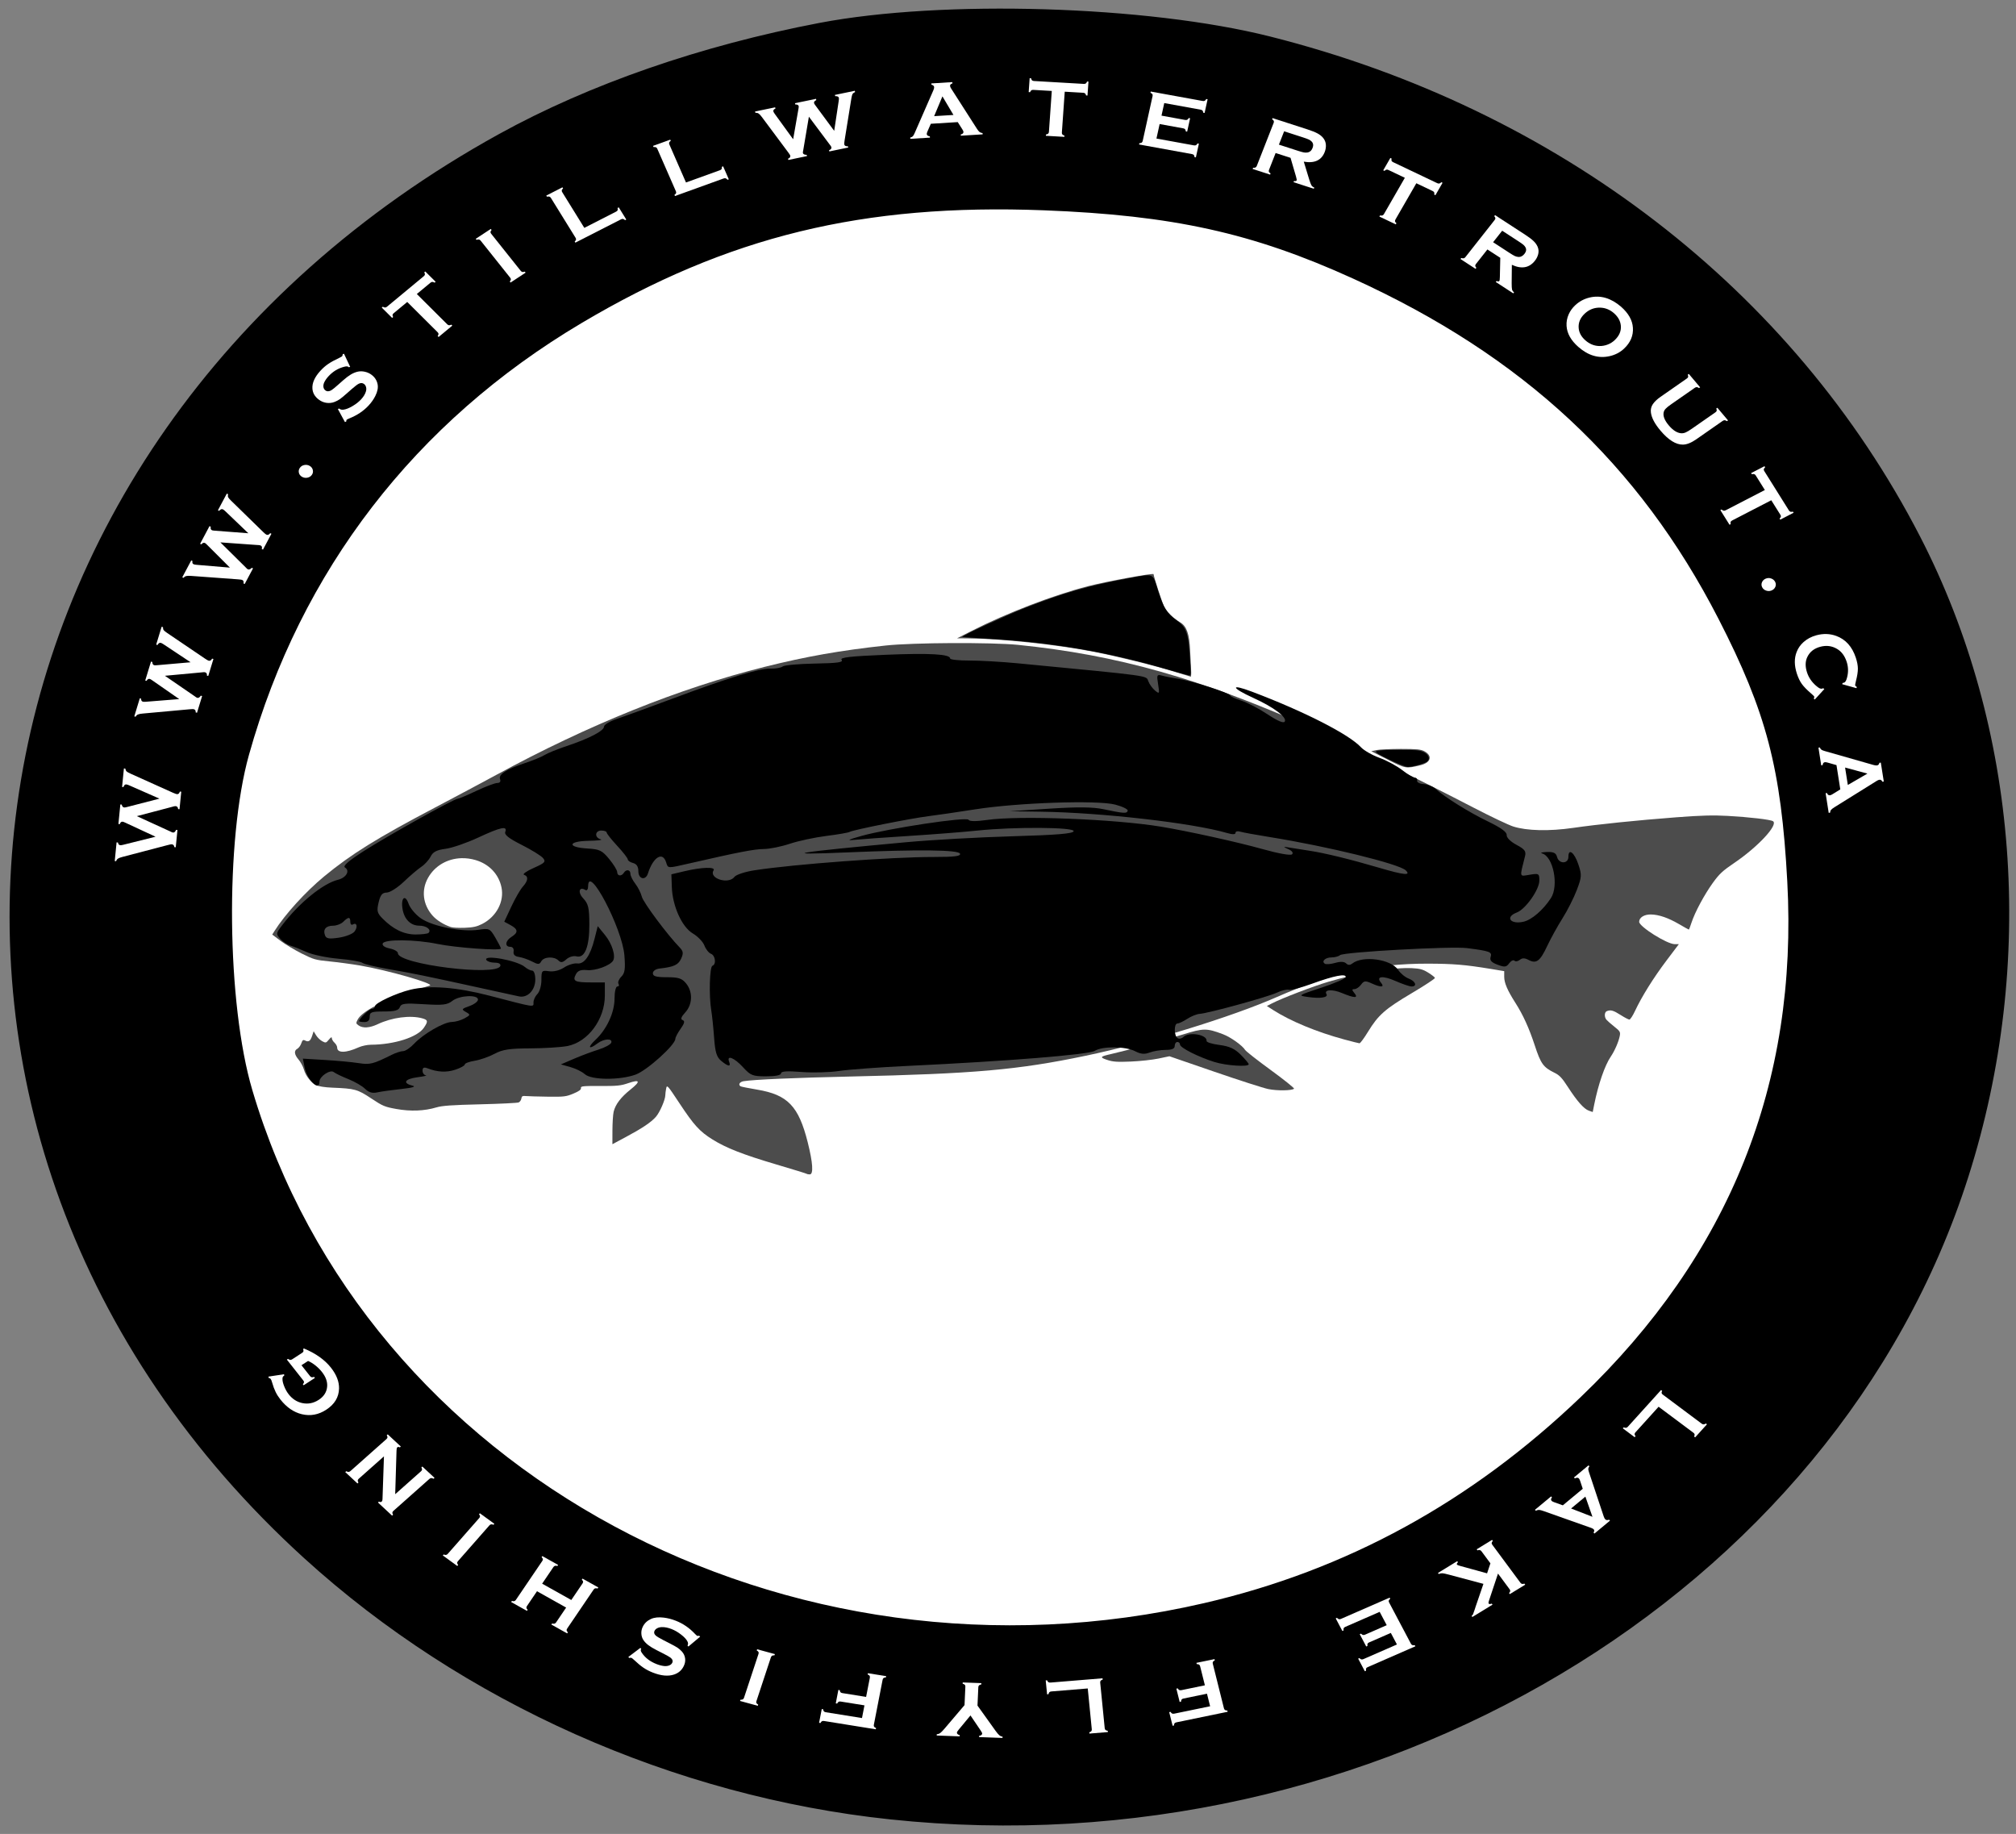 <?xml version="1.0" encoding="UTF-8" standalone="no"?>
<!-- Created with Inkscape (http://www.inkscape.org/) -->

<svg
   xmlns:osb="http://www.openswatchbook.org/uri/2009/osb"
   xmlns:dc="http://purl.org/dc/elements/1.1/"
   xmlns:cc="http://creativecommons.org/ns#"
   xmlns:rdf="http://www.w3.org/1999/02/22-rdf-syntax-ns#"
   xmlns:svg="http://www.w3.org/2000/svg"
   xmlns="http://www.w3.org/2000/svg"
   xmlns:sodipodi="http://sodipodi.sourceforge.net/DTD/sodipodi-0.dtd"
   xmlns:inkscape="http://www.inkscape.org/namespaces/inkscape"
   width="203.927mm"
   height="185.485mm"
   viewBox="0 0 203.927 185.485"
   version="1.1"
   id="svg8"
   inkscape:version="0.92.4 (5da689c313, 2019-01-14)"
   sodipodi:docname="isgood.svg"
   inkscape:export-filename="C:\Users\Ryan Cross\Desktop\crash\isgood.png"
   inkscape:export-xdpi="96"
   inkscape:export-ydpi="96">
  <rect x="0" y="0" width="203.927" height="185.485" fill="#808080" stroke="none"/>
  <defs
     id="defs2">
    <linearGradient
       id="linearGradient4768"
       osb:paint="solid">
      <stop
         style="stop-color:#000000;stop-opacity:1;"
         offset="0"
         id="stop4766" />
    </linearGradient>
    <path
       style="opacity:1;fill:none;fill-opacity:1;fill-rule:evenodd;stroke:#000000;stroke-width:0.103;stroke-miterlimit:4;stroke-dasharray:none;stroke-opacity:1"
       id="path940-1"
       sodipodi:type="arc"
       sodipodi:cx="-110.18449"
       sodipodi:cy="-129.20247"
       sodipodi:rx="80.319946"
       sodipodi:ry="40.279396"
       sodipodi:start="0"
       sodipodi:end="6.2554171"
       sodipodi:open="true"
       d="m -29.865,-129.202 a 80.32,40.279 0 0 1 -79.762,40.278 80.32,40.279 0 0 1 -80.87,-39.719 80.32,40.279 0 0 1 78.64,-40.83 80.32,40.279 0 0 1 81.962,39.152"
       transform="scale(-1)" />
    <path
       style="display:inline;opacity:1;fill:none;fill-opacity:1;fill-rule:evenodd;stroke:#000000;stroke-width:0.114;stroke-miterlimit:4;stroke-dasharray:none;stroke-opacity:1"
       id="path940-6-5-5"
       sodipodi:type="arc"
       sodipodi:cx="368.90485"
       sodipodi:cy="47.714371"
       sodipodi:rx="88.351944"
       sodipodi:ry="44.307335"
       sodipodi:start="0"
       sodipodi:end="6.2554171"
       sodipodi:open="true"
       d="M 457.257,47.714 A 88.352,44.307 0 0 1 369.518,92.021 88.352,44.307 0 0 1 280.561,48.33 88.352,44.307 0 0 1 367.065,3.417 88.352,44.307 0 0 1 457.223,46.484"
       transform="scale(-1)" />
    <path
       style="display:inline;opacity:1;fill:none;fill-opacity:1;fill-rule:evenodd;stroke:#000000;stroke-width:0.114;stroke-miterlimit:4;stroke-dasharray:none;stroke-opacity:1"
       id="path940-6-5-7"
       sodipodi:type="arc"
       sodipodi:cx="374.56485"
       sodipodi:cy="47.714371"
       sodipodi:rx="88.351944"
       sodipodi:ry="44.307335"
       sodipodi:start="0"
       sodipodi:end="6.2554171"
       sodipodi:open="true"
       d="M 462.917,47.714 A 88.352,44.307 0 0 1 375.178,92.021 88.352,44.307 0 0 1 286.221,48.33 88.352,44.307 0 0 1 372.725,3.417 88.352,44.307 0 0 1 462.883,46.484"
       transform="scale(-1)" />
    <circle
       style="opacity:1;fill:none;fill-opacity:1;fill-rule:evenodd;stroke:#000000;stroke-width:0.092;stroke-miterlimit:4;stroke-dasharray:none;stroke-opacity:1"
       id="path4896-6"
       cx="239.167"
       cy="-382.849"
       r="98.366"
       transform="rotate(-155.917)" />
    <circle
       style="opacity:1;fill:none;fill-opacity:1;fill-rule:evenodd;stroke:#000000;stroke-width:0.092;stroke-miterlimit:4;stroke-dasharray:none;stroke-opacity:1"
       id="path4896-1"
       cx="366.906"
       cy="-262.972"
       r="98.366"
       transform="rotate(-178.293)" />
  </defs>
  <sodipodi:namedview
     id="base"
     pagecolor="#ffffff"
     bordercolor="#666666"
     borderopacity="1.0"
     inkscape:pageopacity="0.0"
     inkscape:pageshadow="2"
     inkscape:zoom="0.98994949"
     inkscape:cx="156.60691"
     inkscape:cy="304.25792"
     inkscape:document-units="mm"
     inkscape:current-layer="layer7"
     showgrid="false"
     inkscape:window-width="1920"
     inkscape:window-height="1017"
     inkscape:window-x="1912"
     inkscape:window-y="-8"
     inkscape:window-maximized="1"
     inkscape:snap-object-midpoints="true"
     inkscape:snap-global="false" />
  <g
     inkscape:groupmode="layer"
     id="layer5"
     inkscape:label="silhouettte"
     style="display:inline"
     sodipodi:insensitive="true"
     transform="translate(-5.345,-28.394)">
    <path
       style="opacity:1;fill:#000000;fill-opacity:1;fill-rule:evenodd;stroke:none;stroke-width:0.202;stroke-miterlimit:4;stroke-dasharray:none;stroke-opacity:1"
       d="m 328.135,555.162 c -0.116,-0.115 -5.314,-1.718 -11.552,-3.561 -12.755,-3.769 -19.259,-6.315 -24.485,-9.585 -4.88,-3.053 -7.027,-5.41 -12.57,-13.799 -4.603,-6.966 -4.771,-7.152 -5.077,-5.619 -0.174,0.872 -0.317,2.003 -0.317,2.513 0,1.731 -2.117,6.596 -3.609,8.296 -1.839,2.095 -5.277,4.395 -11.669,7.808 l -4.925,2.629 0.012,-5.222 c 0.007,-2.872 0.213,-6.089 0.459,-7.149 0.645,-2.778 2.772,-5.582 6.465,-8.521 3.934,-3.131 3.615,-3.953 -0.93,-2.392 -2.781,0.955 -4.262,1.104 -10.693,1.072 -6.678,-0.033 -7.45,0.051 -7.324,0.799 0.101,0.596 -0.728,1.199 -2.89,2.103 -2.782,1.163 -3.59,1.259 -9.849,1.171 -3.75,-0.053 -7.5,-0.162 -8.334,-0.241 -1.225,-0.117 -1.545,0.065 -1.671,0.949 -0.086,0.602 -0.54,1.269 -1.01,1.484 -0.47,0.215 -7.105,0.541 -14.744,0.725 -10.755,0.259 -14.517,0.524 -16.668,1.175 -4.546,1.376 -9.857,1.586 -15.302,0.605 -4.433,-0.798 -5.192,-1.118 -9.589,-4.037 -5.243,-3.481 -6.217,-3.75 -14.871,-4.1 -2.807,-0.114 -5.243,-0.491 -6.127,-0.948 -2.07,-1.071 -3.982,-3.509 -4.7,-5.995 -0.338,-1.168 -1.253,-2.87 -2.034,-3.783 -1.651,-1.929 -1.816,-3.397 -0.463,-4.121 0.526,-0.282 1.201,-1.211 1.498,-2.065 0.442,-1.268 0.706,-1.468 1.442,-1.089 1.338,0.689 2.04,0.233 2.694,-1.75 l 0.587,-1.78 0.931,1.531 c 0.512,0.842 1.567,1.867 2.345,2.279 1.342,0.71 1.471,0.68 2.533,-0.602 0.807,-0.974 1.123,-1.126 1.136,-0.545 0.01,0.443 0.473,1.217 1.028,1.72 0.556,0.503 1.01,1.339 1.01,1.859 0,2.143 3.348,2.101 8.202,-0.102 1.184,-0.537 3.289,-0.983 4.678,-0.991 8.927,-0.05 17.768,-2.882 20.208,-6.473 1.684,-2.478 1.594,-2.991 -0.636,-3.61 -4.538,-1.26 -11.548,-0.333 -17.008,2.25 -3.045,1.44 -5.627,1.609 -7.248,0.474 -1.054,-0.738 -1.076,-0.874 -0.364,-2.249 1.578,-3.051 9.54,-7.243 20.201,-10.637 3.611,-1.149 6.907,-2.205 7.324,-2.345 2.007,-0.675 -16.15,-5.879 -26.769,-7.673 -3.195,-0.54 -8.386,-1.235 -11.537,-1.544 -5.309,-0.522 -6.086,-0.743 -10.607,-3.012 -2.683,-1.347 -6.308,-3.524 -8.055,-4.837 l -3.177,-2.389 0.84,-1.331 c 4.011,-6.355 11.839,-14.968 18.928,-20.826 10.291,-8.504 20.24,-14.684 42.397,-26.335 7.639,-4.017 18.208,-9.65 23.486,-12.518 35.089,-19.068 69.784,-33.03 102.278,-41.159 15.874,-3.971 28.983,-6.283 46.233,-8.152 10.276,-1.114 40.579,-1.271 50.489,-0.262 37.983,3.867 69.412,12.753 112.127,31.701 10.724,4.757 42.189,20.255 61.8,30.439 6.489,3.37 13.307,6.607 15.152,7.194 5.178,1.648 13.693,1.847 22.8,0.533 9.666,-1.394 24.162,-2.885 39.396,-4.05 9.432,-0.721 14.094,-0.85 19.608,-0.54 8.396,0.472 16.314,1.398 17.32,2.025 2.156,1.344 -5.78,9.865 -14.957,16.059 -4.212,2.843 -5.533,4.075 -7.952,7.419 -3.266,4.515 -6.899,11.279 -8.188,15.248 -0.474,1.458 -0.932,2.652 -1.017,2.652 -0.086,0 -1.709,-0.908 -3.608,-2.017 -4.238,-2.477 -7.788,-3.701 -10.875,-3.752 -2.558,-0.042 -4.473,1.157 -4.473,2.802 0,1.839 10.627,8.524 13.551,8.524 h 1.598 l -4.679,6.198 c -4.996,6.618 -9.471,13.776 -12.025,19.234 -0.864,1.847 -1.844,3.358 -2.178,3.358 -0.334,0 -1.847,-0.79 -3.362,-1.755 -2.767,-1.763 -3.759,-2.042 -5.239,-1.474 -0.955,0.367 -1.05,2.231 -0.168,3.285 0.347,0.415 1.703,1.603 3.014,2.642 2.163,1.714 2.355,2.038 2.084,3.51 -0.397,2.157 -1.959,5.753 -3.447,7.935 -2.265,3.321 -4.77,10.573 -6.311,18.273 l -0.574,2.868 -1.488,-0.519 c -1.867,-0.651 -4.492,-3.624 -8.007,-9.067 -2.211,-3.424 -3.176,-4.45 -5.051,-5.372 -4.339,-2.133 -5.261,-3.408 -7.583,-10.481 -2.177,-6.633 -4.464,-11.652 -7.413,-16.268 -3.01,-4.713 -4.242,-7.58 -4.242,-9.873 v -2.187 l -5.177,-0.856 c -9.693,-1.602 -14.261,-1.981 -24.117,-1.999 -19.986,-0.037 -37.046,3.736 -57.392,12.692 -17.435,7.675 -49.65,17.57 -73.17,22.474 -25.925,5.406 -42.325,6.85 -89.904,7.912 -20.901,0.467 -36.802,1.163 -40.532,1.774 -1.554,0.255 -2.207,1.329 -1.19,1.958 0.248,0.153 3.112,0.727 6.364,1.274 11.618,1.956 15.776,6.288 19.243,20.05 1.982,7.868 2.268,12.296 0.795,12.296 -0.509,0 -1.021,-0.094 -1.136,-0.21 z M 204.25,459.766 c 5.429,-2.78 8.465,-8.557 7.337,-13.959 -1.048,-5.02 -4.69,-8.862 -9.854,-10.396 -7.297,-2.167 -14.704,0.595 -18.178,6.779 -2.639,4.697 -1.991,10.176 1.7,14.38 1.581,1.8 4.327,3.519 7.056,4.415 0.694,0.228 3.081,0.346 5.303,0.263 3.167,-0.119 4.601,-0.439 6.636,-1.481 z"
       id="path966"
       inkscape:connector-curvature="0"
       transform="scale(0.265)" />
    <path
       style="opacity:1;fill:#000000;fill-opacity:1;fill-rule:evenodd;stroke:none;stroke-width:0.202;stroke-miterlimit:4;stroke-dasharray:none;stroke-opacity:1"
       d="m 504.288,522.802 c -1.894,-0.393 -11.16,-3.371 -20.591,-6.618 l -17.147,-5.904 -4.158,0.875 c -2.287,0.481 -7.023,0.996 -10.526,1.145 -5.24,0.222 -6.841,0.112 -9.039,-0.618 -2.998,-0.996 -2.799,-1.292 1.517,-2.26 5.475,-1.227 20.083,-5.205 27.19,-7.404 8.047,-2.49 9.175,-2.503 15.364,-0.188 2.961,1.108 7.474,4.3 8.576,6.065 0.336,0.538 4.752,3.996 9.814,7.686 5.062,3.69 9.036,6.878 8.832,7.084 -0.745,0.753 -6.475,0.833 -9.832,0.137 z"
       id="path968"
       inkscape:connector-curvature="0"
       transform="scale(0.265)" />
    <path
       style="opacity:1;fill:#000000;fill-opacity:1;fill-rule:evenodd;stroke:none;stroke-width:0.202;stroke-miterlimit:4;stroke-dasharray:none;stroke-opacity:1"
       d="m 533.238,503.858 c -10.411,-2.817 -20.381,-6.939 -26.996,-11.162 l -2.5,-1.596 1.988,-1.02 c 3.885,-1.993 15.72,-6.521 21.587,-8.258 11.312,-3.35 24.727,-5.524 31.867,-5.164 3.031,0.153 4.14,0.46 6.135,1.696 1.34,0.83 2.505,1.737 2.589,2.014 0.084,0.278 -3.875,2.889 -8.798,5.802 -10.245,6.062 -12.83,8.342 -16.762,14.78 -1.484,2.431 -2.948,4.402 -3.252,4.381 -0.304,-0.021 -2.94,-0.684 -5.857,-1.473 z"
       id="path970"
       inkscape:connector-curvature="0"
       transform="scale(0.265)" />
    <path
       style="opacity:1;fill:#000000;fill-opacity:1;fill-rule:evenodd;stroke:none;stroke-width:0.202;stroke-miterlimit:4;stroke-dasharray:none;stroke-opacity:1"
       d="m 549.905,397.069 -6.313,-3.217 2.02,-0.431 c 1.111,-0.237 5.316,-0.431 9.344,-0.431 6.005,0 7.613,0.158 8.929,0.878 3.223,1.763 2.485,4.371 -1.511,5.338 -5.543,1.341 -5.694,1.315 -12.47,-2.137 z"
       id="path972"
       inkscape:connector-curvature="0"
       transform="scale(0.265)" />
    <path
       style="opacity:1;fill:#000000;fill-opacity:1;fill-rule:evenodd;stroke:none;stroke-width:0.202;stroke-miterlimit:4;stroke-dasharray:none;stroke-opacity:1"
       d="m 468.841,363.633 c -7.983,-2.469 -21.958,-5.932 -31.27,-7.75 -14.017,-2.737 -35.447,-5.009 -48.027,-5.092 l -4.041,-0.027 5.556,-2.825 c 13.471,-6.849 31.199,-13.658 44.456,-17.076 7.125,-1.837 24.992,-5.109 24.992,-4.578 0,0.817 3.3,10.953 4.022,12.352 1.079,2.092 3.484,4.454 6.163,6.052 2.437,1.454 3.478,4.406 3.762,10.671 0.12,2.639 0.288,5.991 0.374,7.45 0.086,1.458 0.024,2.627 -0.138,2.596 -0.162,-0.031 -2.794,-0.829 -5.85,-1.774 z"
       id="path974"
       inkscape:connector-curvature="0"
       transform="scale(0.265)" />
  </g>
  <g
     inkscape:groupmode="layer"
     id="layer1"
     inkscape:label="whiteBG"
     style="display:inline"
     sodipodi:insensitive="true"
     transform="translate(-5.345,-28.394)">
    <path
       style="opacity:1;fill:#ffffff;fill-opacity:1;fill-rule:evenodd;stroke:none;stroke-width:0.106;stroke-miterlimit:4;stroke-dasharray:none;stroke-opacity:1"
       id="path4663"
       sodipodi:type="arc"
       sodipodi:cx="107.15625"
       sodipodi:cy="119.91816"
       sodipodi:rx="99.218758"
       sodipodi:ry="89.39138"
       sodipodi:start="0"
       sodipodi:end="6.2554171"
       sodipodi:open="true"
       d="M 206.375,119.918 A 99.219,89.391 0 0 1 107.845,209.307 99.219,89.391 0 0 1 7.947,121.159 99.219,89.391 0 0 1 105.09,30.546 99.219,89.391 0 0 1 206.337,117.436" />
  </g>
  <g
     inkscape:groupmode="layer"
     id="layer10"
     inkscape:label="logoring"
     style="display:inline"
     sodipodi:insensitive="true"
     transform="translate(-5.345,-28.394)">
    <g
       id="g1460">
      <g
         transform="matrix(0.725,0,0,0.774,16.907,-264.226)"
         id="g5454-0"
         style="display:inline">
        <ellipse
           style="display:inline;opacity:1;fill:none;fill-opacity:1;fill-rule:evenodd;stroke:none;stroke-width:0.112;stroke-miterlimit:4;stroke-dasharray:none;stroke-opacity:1"
           id="path4906-8-8"
           cx="100.343"
           cy="461.54"
           rx="57.14"
           ry="40.892" />
        <ellipse
           style="display:inline;opacity:1;fill:none;fill-opacity:1;fill-rule:evenodd;stroke:none;stroke-width:0.112;stroke-miterlimit:4;stroke-dasharray:none;stroke-opacity:1"
           id="path4908-7-5"
           cx="100.424"
           cy="460.532"
           rx="25.197"
           ry="22.244" />
        <path
           style="display:inline;opacity:1;fill:#000000;fill-opacity:1;fill-rule:evenodd;stroke:#000000;stroke-width:0.451;stroke-miterlimit:4;stroke-dasharray:none;stroke-opacity:1"
           d="m 108.27,615.582 c -30.155,-2.996 -59.507,-15.243 -81.588,-34.04 -64.46,-54.875 -51.262,-145.286 27.118,-185.772 12.571,-6.493 28.092,-11.534 44.615,-14.49 17.157,-3.069 45.699,-2.264 62.791,1.771 40.15,9.479 72.807,33.009 90.552,65.243 13.729,24.94 16.195,55.563 6.721,83.447 -18.555,54.607 -82.911,90.527 -150.209,83.84 z m 43.865,-27.822 c 19.879,-4.312 37.277,-13.226 52.574,-26.935 20.85,-18.685 30.461,-41.132 28.936,-67.582 -0.854,-14.811 -2.918,-22.192 -9.625,-34.424 -11.132,-20.3 -27.35,-34.443 -51.107,-44.566 -14.021,-5.975 -25.183,-8.284 -43.193,-8.936 -25.28,-0.915 -44.199,3.406 -64.628,14.759 -23.278,12.936 -39.298,32.416 -46.522,56.568 -3.347,11.189 -3.116,32.568 0.473,43.932 15.824,50.099 74.745,79.842 133.092,67.184 z"
           id="path5126-3-9"
           inkscape:connector-curvature="0" />
        <g
           aria-label="WWW.STILLWATERTROUT.CA"
           style="font-style:normal;font-variant:normal;font-weight:normal;font-stretch:normal;font-size:10.583px;line-height:1.25;font-family:'Copperplate Gothic Bold';-inkscape-font-specification:'Copperplate Gothic Bold, ';letter-spacing:5.821px;word-spacing:0px;display:inline;fill:#ffffff;fill-opacity:1;stroke:none;stroke-width:0.265"
           id="text5009-7-7"
           transform="matrix(1.175,0,0,1,564.19,242.122)">
          <path
             d="m -477.486,242.587 3.911,1.971 q 0.296,0.167 0.379,0.174 0.237,0.021 0.369,-0.351 l 0.165,0.015 -0.203,2.259 -0.165,-0.015 q -0.036,-0.351 -0.319,-0.376 -0.077,-0.007 -0.471,0.103 l -5.364,1.546 q -0.399,0.115 -0.544,0.226 -0.15,0.106 -0.217,0.333 l -0.165,-0.015 0.219,-2.44 0.165,0.015 q 0.043,0.331 0.275,0.352 0.118,0.011 0.347,-0.052 l 3.841,-1.055 -3.601,-1.839 q -0.233,-0.12 -0.31,-0.126 -0.237,-0.021 -0.335,0.318 l -0.165,-0.015 0.23,-2.553 0.165,0.015 q 0.061,0.358 0.303,0.38 0.082,0.007 0.317,-0.06 l 3.86,-1.095 -3.545,-1.715 q -0.263,-0.133 -0.397,-0.145 -0.226,-0.02 -0.332,0.344 l -0.165,-0.015 0.217,-2.414 0.165,0.015 q 0.049,0.264 0.153,0.372 0.104,0.108 0.497,0.304 l 5.002,2.479 q 0.358,0.177 0.481,0.189 0.252,0.023 0.347,-0.337 l 0.165,0.015 -0.206,2.29 -0.165,-0.015 q -0.024,-0.365 -0.312,-0.391 -0.098,-0.009 -0.478,0.118 z"
             style="letter-spacing:5.821px;fill:#ffffff;stroke-width:0.265"
             id="path5052-9-9"
             inkscape:connector-curvature="0" />
          <path
             d="m -474.153,224.247 3.494,2.641 q 0.262,0.217 0.341,0.239 0.229,0.064 0.426,-0.279 l 0.159,0.044 -0.606,2.186 -0.159,-0.044 q 0.028,-0.352 -0.246,-0.427 -0.075,-0.021 -0.482,0.017 l -5.554,0.557 q -0.414,0.041 -0.576,0.125 -0.166,0.077 -0.273,0.289 l -0.159,-0.044 0.654,-2.36 0.159,0.044 q -0.017,0.333 0.207,0.395 0.115,0.032 0.351,0.011 l 3.968,-0.348 -3.212,-2.456 q -0.208,-0.159 -0.283,-0.18 -0.229,-0.064 -0.386,0.252 l -0.159,-0.044 0.685,-2.47 0.159,0.044 q -0.004,0.363 0.23,0.428 0.08,0.022 0.322,-0.002 l 3.994,-0.384 -3.179,-2.324 q -0.235,-0.178 -0.364,-0.214 -0.219,-0.061 -0.388,0.279 l -0.159,-0.044 0.647,-2.336 0.159,0.044 q 7.1e-4,0.268 0.084,0.393 0.083,0.125 0.434,0.388 l 4.475,3.337 q 0.32,0.239 0.439,0.272 0.244,0.068 0.402,-0.269 l 0.159,0.044 -0.614,2.216 -0.159,-0.044 q 0.042,-0.364 -0.237,-0.441 -0.095,-0.026 -0.491,0.03 z"
             style="letter-spacing:5.821px;fill:#ffffff;stroke-width:0.265"
             id="path5054-3-1"
             inkscape:connector-curvature="0" />
          <path
             d="m -467.564,206.814 2.964,3.224 q 0.218,0.261 0.293,0.297 0.214,0.103 0.469,-0.198 l 0.149,0.072 -0.988,2.042 -0.149,-0.072 q 0.09,-0.341 -0.166,-0.465 -0.07,-0.034 -0.477,-0.07 l -5.564,-0.447 q -0.414,-0.034 -0.589,0.019 -0.177,0.046 -0.32,0.235 l -0.149,-0.072 1.066,-2.205 0.149,0.072 q -0.077,0.325 0.133,0.426 0.107,0.052 0.343,0.074 l 3.966,0.368 -2.72,-2.992 q -0.176,-0.194 -0.246,-0.228 -0.214,-0.103 -0.425,0.179 l -0.149,-0.072 1.116,-2.307 0.149,0.072 q -0.069,0.357 0.149,0.463 0.074,0.036 0.317,0.056 l 3.998,0.338 -2.712,-2.856 q -0.199,-0.217 -0.32,-0.275 -0.205,-0.099 -0.432,0.204 l -0.149,-0.072 1.055,-2.182 0.149,0.072 q -0.047,0.264 0.012,0.402 0.06,0.138 0.357,0.46 l 3.805,4.085 q 0.272,0.292 0.384,0.346 0.228,0.11 0.444,-0.193 l 0.149,0.072 -1.001,2.07 -0.149,-0.072 q 0.106,-0.35 -0.154,-0.476 -0.088,-0.043 -0.488,-0.058 z"
             style="letter-spacing:5.821px;fill:#ffffff;stroke-width:0.265"
             id="path5056-2-4"
             inkscape:connector-curvature="0" />
          <path
             d="m -458.122,197.066 q 0.197,-0.298 0.537,-0.363 0.344,-0.07 0.641,0.126 0.289,0.191 0.356,0.539 0.07,0.344 -0.121,0.633 -0.194,0.293 -0.537,0.363 -0.348,0.067 -0.641,-0.126 -0.289,-0.191 -0.358,-0.527 -0.07,-0.344 0.122,-0.644 z"
             style="letter-spacing:5.821px;fill:#ffffff;stroke-width:0.265"
             id="path5058-9-5"
             inkscape:connector-curvature="0" />
          <path
             d="m -452.887,182.165 0.732,1.71 -0.156,0.058 q -0.036,-0.037 -0.06,-0.057 -0.135,-0.113 -0.482,-0.012 -1.082,0.294 -1.877,1.246 -0.351,0.42 -0.517,0.827 -0.116,0.3 -0.081,0.579 0.039,0.275 0.225,0.431 0.305,0.255 0.725,-0.021 0.215,-0.144 0.802,-0.717 l 0.584,-0.569 q 0.524,-0.505 0.912,-0.76 0.392,-0.259 0.8,-0.368 0.42,-0.107 0.866,0.004 0.45,0.107 0.81,0.408 0.571,0.477 0.706,1.217 0.126,0.671 -0.267,1.535 -0.291,0.646 -0.792,1.244 -0.899,1.074 -2.289,1.69 -0.289,0.136 -0.325,0.179 -0.043,0.051 -0.049,0.235 l -0.156,0.065 -0.837,-1.697 0.152,-0.069 q 0.036,0.03 0.051,0.043 0.178,0.149 0.472,0.105 0.445,-0.065 1.063,-0.465 0.617,-0.4 1.022,-0.883 0.441,-0.527 0.574,-1.049 0.073,-0.289 0.014,-0.548 -0.064,-0.262 -0.242,-0.411 -0.27,-0.225 -0.627,-0.032 -0.248,0.136 -0.83,0.694 l -0.574,0.557 q -0.577,0.561 -0.845,0.769 -0.272,0.204 -0.611,0.352 -0.48,0.211 -1.009,0.119 -0.477,-0.082 -0.893,-0.43 -0.686,-0.574 -0.739,-1.42 -0.073,-1.112 0.961,-2.349 0.434,-0.519 0.916,-0.878 0.478,-0.362 1.319,-0.796 0.283,-0.154 0.327,-0.205 0.07,-0.083 0.071,-0.27 z"
             style="letter-spacing:5.821px;fill:#ffffff;stroke-width:0.265"
             id="path5060-7-5"
             inkscape:connector-curvature="0" />
          <path
             d="m -444.239,174.36 3.605,3.951 q 0.108,0.118 0.217,0.131 0.109,0.012 0.281,-0.075 l 0.111,0.122 -1.626,1.484 -0.111,-0.122 q 0.103,-0.164 0.1,-0.273 -0.002,-0.11 -0.11,-0.228 l -3.605,-3.951 -1.618,1.477 q -0.115,0.104 -0.127,0.214 -0.016,0.105 0.071,0.278 l -0.122,0.111 -1.23,-1.347 0.122,-0.111 q 0.171,0.103 0.277,0.104 0.11,-0.002 0.224,-0.107 l 4.371,-3.989 q 0.118,-0.108 0.131,-0.217 0.012,-0.109 -0.078,-0.285 l 0.122,-0.111 1.23,1.347 -0.122,0.111 q -0.164,-0.103 -0.27,-0.097 -0.11,0.002 -0.228,0.11 z"
             style="letter-spacing:5.821px;fill:#ffffff;stroke-width:0.265"
             id="path5062-7-9"
             inkscape:connector-curvature="0" />
          <path
             d="m -433.156,172.226 -3.504,-4.838 q -0.091,-0.126 -0.198,-0.15 -0.107,-0.025 -0.288,0.043 l -0.097,-0.134 1.783,-1.291 0.097,0.134 q -0.123,0.147 -0.13,0.26 -0.01,0.109 0.081,0.235 l 3.504,4.838 q 0.094,0.13 0.204,0.158 0.111,0.021 0.285,-0.047 l 0.097,0.134 -1.783,1.291 -0.097,-0.134 q 0.12,-0.151 0.13,-0.26 0.01,-0.109 -0.084,-0.239 z"
             style="letter-spacing:5.821px;fill:#ffffff;stroke-width:0.265"
             id="path5064-4-3"
             inkscape:connector-curvature="0" />
          <path
             d="m -424.35,165.717 3.779,-2.125 q 0.14,-0.079 0.176,-0.182 0.037,-0.104 -0.01,-0.291 l 0.144,-0.081 0.894,1.59 -0.144,0.081 q -0.136,-0.137 -0.244,-0.159 -0.108,-0.022 -0.247,0.056 l -5.41,3.041 -0.081,-0.144 q 0.137,-0.136 0.159,-0.244 0.022,-0.108 -0.056,-0.247 l -2.925,-5.203 q -0.079,-0.14 -0.182,-0.176 -0.104,-0.037 -0.291,0.01 l -0.081,-0.144 1.919,-1.079 0.081,0.144 q -0.139,0.132 -0.159,0.244 -0.022,0.108 0.056,0.247 z"
             style="letter-spacing:5.821px;fill:#ffffff;stroke-width:0.265"
             id="path5066-9-9"
             inkscape:connector-curvature="0" />
          <path
             d="m -412.278,159.786 4.029,-1.602 q 0.149,-0.059 0.199,-0.157 0.05,-0.098 0.029,-0.29 l 0.154,-0.061 0.674,1.695 -0.154,0.061 q -0.117,-0.154 -0.22,-0.19 -0.104,-0.037 -0.252,0.022 l -5.767,2.293 -0.061,-0.154 q 0.154,-0.117 0.19,-0.22 0.037,-0.104 -0.022,-0.252 l -2.205,-5.546 q -0.059,-0.149 -0.157,-0.199 -0.098,-0.05 -0.29,-0.029 l -0.061,-0.154 2.046,-0.813 0.061,0.154 q -0.156,0.112 -0.19,0.22 -0.037,0.104 0.022,0.252 z"
             style="letter-spacing:5.821px;fill:#ffffff;stroke-width:0.265"
             id="path5068-2-0"
             inkscape:connector-curvature="0" />
          <path
             d="m -397.684,151.19 -0.664,4.329 q -0.067,0.333 -0.048,0.414 0.053,0.232 0.448,0.242 l 0.037,0.161 -2.211,0.506 -0.037,-0.161 q 0.323,-0.143 0.259,-0.42 -0.017,-0.076 -0.244,-0.416 l -3.13,-4.622 q -0.233,-0.344 -0.383,-0.448 -0.147,-0.11 -0.384,-0.103 l -0.037,-0.161 2.388,-0.546 0.037,0.161 q -0.301,0.143 -0.249,0.37 0.026,0.116 0.157,0.314 l 2.192,3.326 0.634,-3.994 q 0.042,-0.259 0.024,-0.334 -0.053,-0.232 -0.406,-0.22 l -0.037,-0.161 2.499,-0.572 0.037,0.161 q -0.322,0.169 -0.268,0.406 0.018,0.081 0.155,0.283 l 2.236,3.332 0.534,-3.902 q 0.045,-0.291 0.015,-0.422 -0.051,-0.222 -0.43,-0.209 l -0.037,-0.161 2.363,-0.54 0.037,0.161 q -0.236,0.128 -0.306,0.261 -0.07,0.133 -0.136,0.566 l -0.809,5.523 q -0.058,0.395 -0.03,0.516 0.057,0.247 0.428,0.225 l 0.037,0.161 -2.242,0.513 -0.037,-0.161 q 0.34,-0.136 0.275,-0.418 -0.022,-0.096 -0.26,-0.418 z"
             style="letter-spacing:5.821px;fill:#ffffff;stroke-width:0.265"
             id="path5070-4-4"
             inkscape:connector-curvature="0" />
          <path
             d="m -380.008,151.896 -3.197,0.218 -0.407,1.022 q -0.084,0.213 -0.076,0.331 0.015,0.227 0.367,0.291 l 0.011,0.165 -2.33,0.159 -0.011,-0.165 q 0.203,-0.055 0.305,-0.166 0.101,-0.111 0.22,-0.419 l 2.219,-5.585 q 0.106,-0.266 0.096,-0.421 -0.016,-0.237 -0.322,-0.32 l -0.011,-0.165 2.495,-0.17 0.011,0.165 q -0.298,0.108 -0.283,0.325 0.01,0.15 0.121,0.334 l 3.051,5.241 q 0.194,0.334 0.331,0.454 0.137,0.115 0.357,0.141 l 0.011,0.165 -2.588,0.177 -0.011,-0.165 q 0.336,-0.08 0.318,-0.343 -0.007,-0.108 -0.125,-0.313 z m -0.509,-0.934 -1.31,-2.428 -0.984,2.584 z"
             style="letter-spacing:5.821px;fill:#ffffff;stroke-width:0.265"
             id="path5072-9-5"
             inkscape:connector-curvature="0" />
          <path
             d="m -367.304,147.923 -0.34,5.338 q -0.01,0.16 0.057,0.247 0.067,0.087 0.249,0.151 l -0.011,0.165 -2.197,-0.14 0.011,-0.165 q 0.189,-0.04 0.266,-0.118 0.077,-0.078 0.088,-0.238 l 0.34,-5.338 -2.187,-0.139 q -0.155,-0.01 -0.242,0.057 -0.087,0.062 -0.15,0.244 l -0.165,-0.011 0.116,-1.82 0.165,0.011 q 0.045,0.194 0.117,0.272 0.078,0.077 0.233,0.087 l 5.905,0.377 q 0.16,0.01 0.247,-0.057 0.087,-0.067 0.151,-0.254 l 0.165,0.011 -0.116,1.82 -0.165,-0.011 q -0.04,-0.189 -0.118,-0.261 -0.078,-0.077 -0.238,-0.088 z"
             style="letter-spacing:5.821px;fill:#ffffff;stroke-width:0.265"
             id="path5074-0-3"
             inkscape:connector-curvature="0" />
          <path
             d="m -356.035,152.15 -0.379,1.895 4.449,0.89 q 0.152,0.03 0.247,-0.024 0.095,-0.055 0.182,-0.227 l 0.162,0.032 -0.358,1.789 -0.162,-0.032 q -0.014,-0.193 -0.081,-0.28 -0.067,-0.087 -0.219,-0.118 l -6.283,-1.257 0.033,-0.162 q 0.193,-0.014 0.28,-0.081 0.087,-0.067 0.119,-0.224 l 1.171,-5.853 q 0.031,-0.157 -0.023,-0.252 -0.055,-0.095 -0.227,-0.182 l 0.032,-0.162 6.162,1.233 q 0.152,0.03 0.247,-0.024 0.096,-0.06 0.183,-0.232 l 0.162,0.032 -0.358,1.789 -0.162,-0.032 q -0.015,-0.187 -0.082,-0.275 -0.067,-0.087 -0.219,-0.118 l -4.327,-0.866 -0.329,1.642 2.807,0.562 q 0.152,0.03 0.247,-0.024 0.095,-0.055 0.182,-0.227 l 0.162,0.032 -0.35,1.748 -0.162,-0.032 q -0.015,-0.188 -0.082,-0.275 -0.066,-0.092 -0.218,-0.123 z"
             style="letter-spacing:5.821px;fill:#ffffff;stroke-width:0.265"
             id="path5076-7-2"
             inkscape:connector-curvature="0" />
          <path
             d="m -342.263,155.935 -0.785,2.205 q -0.052,0.146 -0.013,0.253 0.045,0.104 0.2,0.208 l -0.056,0.156 -2.074,-0.739 0.056,-0.156 q 0.193,0.014 0.288,-0.04 0.096,-0.054 0.148,-0.2 l 2.004,-5.627 q 0.054,-0.151 0.013,-0.253 -0.04,-0.102 -0.198,-0.213 l 0.056,-0.156 4.157,1.481 q 0.759,0.27 1.171,0.516 0.417,0.247 0.67,0.584 0.294,0.39 0.33,0.891 0.031,0.483 -0.139,0.96 -0.579,1.626 -2.484,1.26 l 0.636,2.295 q 0.169,0.603 0.275,0.8 0.112,0.194 0.336,0.29 l -0.056,0.156 -2.405,-0.857 0.056,-0.156 q 0.262,0.05 0.311,-0.087 0.031,-0.088 -0.078,-0.505 l -0.647,-2.436 z m 0.39,-1.095 2.239,0.798 q 0.497,0.177 0.711,0.22 0.215,0.044 0.418,0.012 0.441,-0.068 0.627,-0.589 0.186,-0.521 -0.113,-0.852 -0.141,-0.16 -0.331,-0.255 -0.184,-0.099 -0.691,-0.279 l -2.239,-0.798 z"
             style="letter-spacing:5.821px;fill:#ffffff;stroke-width:0.265"
             id="path5078-2-1"
             inkscape:connector-curvature="0" />
          <path
             d="m -325.554,159.887 -2.481,4.738 q -0.074,0.142 -0.049,0.249 0.026,0.107 0.167,0.239 l -0.077,0.146 -1.95,-1.021 0.077,-0.146 q 0.189,0.041 0.291,8.4e-4 0.102,-0.04 0.177,-0.182 l 2.481,-4.738 -1.941,-1.016 q -0.137,-0.072 -0.244,-0.046 -0.104,0.021 -0.236,0.162 l -0.146,-0.077 0.846,-1.616 0.146,0.077 q -0.038,0.196 -0.003,0.296 0.04,0.102 0.177,0.174 l 5.242,2.745 q 0.142,0.074 0.249,0.049 0.107,-0.026 0.241,-0.171 l 0.146,0.077 -0.846,1.616 -0.146,-0.077 q 0.041,-0.189 -0.002,-0.287 -0.04,-0.102 -0.182,-0.177 z"
             style="letter-spacing:5.821px;fill:#ffffff;stroke-width:0.265"
             id="path5080-8-7"
             inkscape:connector-curvature="0" />
          <path
             d="m -317.115,168.537 -1.363,1.903 q -0.09,0.126 -0.083,0.24 0.015,0.112 0.135,0.255 l -0.096,0.134 -1.79,-1.282 0.096,-0.134 q 0.181,0.066 0.288,0.041 0.107,-0.025 0.197,-0.151 l 3.478,-4.857 q 0.093,-0.13 0.083,-0.24 -0.011,-0.109 -0.132,-0.26 l 0.096,-0.134 3.588,2.569 q 0.655,0.469 0.984,0.819 0.332,0.352 0.483,0.746 0.175,0.456 0.072,0.947 -0.103,0.473 -0.398,0.884 -1.005,1.403 -2.735,0.527 l -0.021,2.381 q -0.004,0.627 0.043,0.845 0.054,0.217 0.243,0.371 l -0.096,0.134 -2.076,-1.486 0.096,-0.134 q 0.238,0.12 0.323,0.002 0.054,-0.076 0.064,-0.507 l 0.05,-2.519 z m 0.677,-0.945 1.933,1.384 q 0.429,0.307 0.623,0.408 0.195,0.101 0.399,0.127 0.443,0.056 0.765,-0.393 0.322,-0.45 0.126,-0.85 -0.091,-0.192 -0.248,-0.337 -0.15,-0.146 -0.587,-0.458 l -1.933,-1.384 z"
             style="letter-spacing:5.821px;fill:#ffffff;stroke-width:0.265"
             id="path5082-7-0"
             inkscape:connector-curvature="0" />
          <path
             d="m -301.247,176.017 q 1.326,1.283 1.409,2.751 0.095,1.544 -1.055,2.733 -0.704,0.728 -1.709,0.978 -1.962,0.489 -3.715,-1.207 -1.315,-1.272 -1.398,-2.74 -0.046,-0.785 0.256,-1.528 0.267,-0.655 0.77,-1.175 0.737,-0.761 1.737,-1.016 1.914,-0.485 3.704,1.203 z m -0.826,0.862 q -0.724,-0.701 -1.624,-0.737 -1.064,-0.044 -1.862,0.78 -0.798,0.825 -0.718,1.887 0.066,0.898 0.798,1.606 0.732,0.708 1.628,0.741 0.534,0.02 1.045,-0.204 0.453,-0.201 0.795,-0.554 0.834,-0.862 0.74,-1.909 -0.077,-0.894 -0.801,-1.609 z"
             style="letter-spacing:5.821px;fill:#ffffff;stroke-width:0.265"
             id="path5084-0-8"
             inkscape:connector-curvature="0" />
          <path
             d="m -289.177,190.94 -3.137,2.405 q -0.89,0.682 -1.584,0.694 -1.248,0.019 -2.666,-1.83 -1.025,-1.337 -1.138,-2.377 -0.067,-0.606 0.241,-1.096 0.307,-0.483 0.898,-0.936 l 3.137,-2.405 q 0.127,-0.098 0.149,-0.205 0.022,-0.108 -0.051,-0.287 l 0.131,-0.101 1.342,1.751 -0.131,0.101 q -0.15,-0.119 -0.267,-0.127 -0.11,-0.007 -0.237,0.09 l -2.793,2.141 q -0.484,0.371 -0.677,0.604 -0.189,0.229 -0.231,0.496 -0.117,0.714 0.613,1.666 0.733,0.956 1.453,1.029 0.266,0.024 0.536,-0.099 0.275,-0.126 0.759,-0.497 l 2.793,-2.141 q 0.127,-0.098 0.149,-0.205 0.022,-0.108 -0.051,-0.287 l 0.131,-0.101 1.264,1.649 -0.131,0.101 q -0.154,-0.116 -0.264,-0.123 -0.11,-0.007 -0.237,0.09 z"
             style="letter-spacing:5.821px;fill:#ffffff;stroke-width:0.265"
             id="path5086-3-2"
             inkscape:connector-curvature="0" />
          <path
             d="m -283.408,201.31 -4.649,2.645 q -0.139,0.079 -0.175,0.183 -0.036,0.104 0.011,0.291 l -0.144,0.082 -1.089,-1.913 0.144,-0.082 q 0.137,0.136 0.245,0.158 0.108,0.022 0.247,-0.057 l 4.649,-2.645 -1.083,-1.904 q -0.077,-0.135 -0.18,-0.171 -0.099,-0.039 -0.287,0.008 l -0.082,-0.144 1.586,-0.902 0.082,0.144 q -0.138,0.144 -0.163,0.247 -0.022,0.108 0.055,0.242 l 2.926,5.143 q 0.079,0.139 0.183,0.175 0.104,0.036 0.296,-0.013 l 0.082,0.144 -1.586,0.902 -0.082,-0.144 q 0.136,-0.137 0.154,-0.242 0.022,-0.108 -0.057,-0.247 z"
             style="letter-spacing:5.821px;fill:#ffffff;stroke-width:0.265"
             id="path5088-0-8"
             inkscape:connector-curvature="0" />
          <path
             d="m -282.941,211.987 q 0.142,0.327 0.011,0.649 -0.129,0.326 -0.456,0.468 -0.318,0.138 -0.646,0.004 -0.326,-0.129 -0.464,-0.446 -0.14,-0.322 -0.011,-0.649 0.134,-0.328 0.456,-0.468 0.318,-0.138 0.637,-0.012 0.326,0.129 0.473,0.454 z"
             style="letter-spacing:5.821px;fill:#ffffff;stroke-width:0.265"
             id="path5090-1-2"
             inkscape:connector-curvature="0" />
          <path
             d="m -277.107,225.981 -1.13,1.362 -0.128,-0.102 q 0.087,-0.177 0.061,-0.266 -0.027,-0.089 -0.387,-0.429 -0.745,-0.705 -1.093,-1.238 -0.341,-0.529 -0.581,-1.331 -0.478,-1.599 -0.027,-2.851 0.26,-0.736 0.81,-1.278 0.628,-0.624 1.529,-0.894 1.228,-0.367 2.349,0.08 1.684,0.673 2.337,2.856 0.24,0.802 0.243,1.427 0.003,0.625 -0.234,1.634 -0.11,0.48 -0.083,0.57 0.027,0.089 0.197,0.189 l -0.051,0.155 -1.692,-0.519 0.049,-0.16 q 0.082,-0.014 0.137,-0.03 0.144,-0.043 0.23,-0.204 0.092,-0.162 0.175,-0.532 0.233,-1.024 -0.06,-2.005 -0.346,-1.159 -1.131,-1.674 -0.921,-0.609 -2.015,-0.282 -1.094,0.327 -1.53,1.342 -0.374,0.861 -0.027,2.02 0.293,0.98 1.05,1.709 0.273,0.264 0.434,0.35 0.166,0.085 0.309,0.042 0.054,-0.016 0.126,-0.048 z"
             style="letter-spacing:5.821px;fill:#ffffff;stroke-width:0.265"
             id="path5092-1-3"
             inkscape:connector-curvature="0" />
          <path
             d="m -275.211,239.092 -0.453,-3.172 -1.049,-0.33 q -0.219,-0.068 -0.336,-0.051 -0.225,0.032 -0.263,0.387 l -0.164,0.023 -0.33,-2.312 0.164,-0.023 q 0.07,0.199 0.188,0.292 0.118,0.093 0.434,0.189 l 5.733,1.802 q 0.273,0.086 0.427,0.064 0.235,-0.034 0.295,-0.345 l 0.164,-0.023 0.354,2.476 -0.164,0.023 q -0.13,-0.289 -0.345,-0.259 -0.148,0.021 -0.324,0.145 l -5.002,3.429 q -0.319,0.218 -0.428,0.364 -0.105,0.145 -0.115,0.366 l -0.164,0.023 -0.367,-2.568 0.164,-0.023 q 0.104,0.33 0.365,0.292 0.107,-0.015 0.303,-0.148 z m 0.894,-0.577 2.325,-1.486 -2.65,-0.791 z"
             style="letter-spacing:5.821px;fill:#ffffff;stroke-width:0.265"
             id="path5094-4-6"
             inkscape:connector-curvature="0" />
        </g>
        <g
           aria-label="LAKE FLYFISHING"
           transform="matrix(1.175,0,0,1,564.307,247.729)"
           style="font-style:normal;font-variant:normal;font-weight:normal;font-stretch:normal;font-size:10.583px;line-height:1.25;font-family:'Copperplate Gothic Bold';-inkscape-font-specification:'Copperplate Gothic Bold, ';letter-spacing:5.821px;word-spacing:0px;display:inline;fill:#ffffff;fill-opacity:1;stroke:none;stroke-width:0.265"
           id="text5013-9-7">
          <path
             d="m -296.886,314.156 -2.753,3.349 q -0.102,0.124 -0.098,0.234 0.003,0.11 0.114,0.268 l -0.105,0.128 -1.409,-1.158 0.105,-0.128 q 0.177,0.078 0.285,0.06 0.108,-0.018 0.21,-0.142 l 3.941,-4.794 0.128,0.105 q -0.078,0.177 -0.06,0.285 0.018,0.108 0.142,0.21 l 4.611,3.79 q 0.124,0.102 0.234,0.098 0.11,-0.003 0.268,-0.114 l 0.128,0.105 -1.398,1.701 -0.128,-0.105 q 0.082,-0.173 0.06,-0.285 -0.018,-0.108 -0.142,-0.21 z"
             style="letter-spacing:5.821px;fill:#ffffff;stroke-width:0.265"
             id="path5097-5-8"
             inkscape:connector-curvature="0" />
          <path
             d="m -308.258,327.038 2.365,-2.161 -0.318,-1.053 q -0.067,-0.219 -0.147,-0.307 -0.153,-0.168 -0.468,8.3e-4 l -0.112,-0.122 1.724,-1.576 0.112,0.122 q -0.125,0.17 -0.135,0.319 -0.01,0.149 0.089,0.465 l 1.741,5.752 q 0.083,0.274 0.187,0.389 0.16,0.175 0.451,0.05 l 0.112,0.122 -1.846,1.687 -0.112,-0.122 q 0.166,-0.271 0.019,-0.431 -0.101,-0.111 -0.303,-0.186 l -5.651,-2.201 q -0.359,-0.141 -0.542,-0.149 -0.179,-0.004 -0.367,0.111 l -0.112,-0.122 1.915,-1.75 0.112,0.122 q -0.213,0.272 -0.036,0.467 0.073,0.08 0.292,0.167 z m 0.98,0.414 2.537,1.084 -0.839,-2.635 z"
             style="letter-spacing:5.821px;fill:#ffffff;stroke-width:0.265"
             id="path5099-1-1"
             inkscape:connector-curvature="0" />
          <path
             d="m -317.254,335.926 0.397,-1.307 -1.056,-1.569 q -0.089,-0.133 -0.198,-0.165 -0.11,-0.025 -0.286,0.037 l -0.092,-0.137 1.827,-1.229 0.092,0.137 q -0.126,0.147 -0.139,0.256 -0.014,0.109 0.075,0.242 l 3.335,4.957 q 0.086,0.129 0.193,0.157 0.106,0.028 0.289,-0.033 l 0.092,0.137 -1.827,1.229 -0.092,-0.137 q 0.128,-0.142 0.139,-0.256 0.014,-0.109 -0.073,-0.238 l -1.379,-2.05 -1.086,3.589 q -0.075,0.25 -0.02,0.331 0.084,0.124 0.364,0.004 l 0.092,0.137 -2.393,1.61 -0.092,-0.137 q 0.13,-0.131 0.168,-0.213 0.038,-0.082 0.177,-0.543 l 0.146,-0.497 0.914,-2.938 -4.081,-1.197 q -0.567,-0.167 -0.779,-0.186 -0.214,-0.012 -0.447,0.095 l -0.092,-0.137 2.285,-1.537 0.092,0.137 q -0.196,0.2 -0.118,0.316 0.04,0.06 0.419,0.179 z"
             style="letter-spacing:5.821px;fill:#ffffff;stroke-width:0.265"
             id="path5101-5-9"
             inkscape:connector-curvature="0" />
          <path
             d="m -329.17,342.701 -0.837,-1.742 -4.089,1.966 q -0.14,0.067 -0.183,0.168 -0.043,0.101 -0.009,0.291 l -0.149,0.072 -0.79,-1.644 0.149,-0.072 q 0.127,0.145 0.233,0.175 0.106,0.029 0.246,-0.038 l 5.775,-2.776 0.072,0.149 q -0.145,0.127 -0.175,0.233 -0.029,0.106 0.04,0.25 l 2.586,5.379 q 0.069,0.144 0.17,0.188 0.101,0.043 0.291,0.009 l 0.072,0.149 -5.663,2.723 q -0.14,0.067 -0.183,0.168 -0.041,0.106 -0.007,0.296 l -0.149,0.072 -0.79,-1.644 0.149,-0.072 q 0.125,0.141 0.231,0.17 0.106,0.029 0.246,-0.038 l 3.977,-1.912 -0.725,-1.509 -2.58,1.24 q -0.14,0.067 -0.183,0.168 -0.043,0.101 -0.009,0.291 l -0.149,0.072 -0.772,-1.607 0.149,-0.072 q 0.125,0.141 0.231,0.17 0.108,0.034 0.248,-0.033 z"
             style="letter-spacing:5.821px;fill:#ffffff;stroke-width:0.265"
             id="path5103-2-9"
             inkscape:connector-curvature="0" />
          <path
             d="m -350.761,350.558 -0.563,-2.479 q -0.035,-0.156 -0.125,-0.226 -0.094,-0.064 -0.281,-0.069 l -0.037,-0.161 2.147,-0.487 0.037,0.161 q -0.17,0.092 -0.222,0.188 -0.052,0.097 -0.017,0.253 l 1.321,5.821 q 0.035,0.156 0.124,0.221 0.089,0.065 0.282,0.074 l 0.037,0.161 -6.088,1.381 q -0.151,0.034 -0.216,0.123 -0.065,0.089 -0.073,0.287 l -0.161,0.037 -0.404,-1.779 0.161,-0.037 q 0.092,0.17 0.187,0.217 0.097,0.052 0.248,0.018 l 4.263,-0.967 -0.373,-1.643 -2.787,0.632 q -0.156,0.035 -0.221,0.124 -0.064,0.094 -0.073,0.287 l -0.161,0.037 -0.394,-1.739 0.161,-0.037 q 0.09,0.165 0.187,0.217 0.097,0.052 0.253,0.017 z"
             style="letter-spacing:5.821px;fill:#ffffff;stroke-width:0.265"
             id="path5105-7-9"
             inkscape:connector-curvature="0" />
          <path
             d="m -364.67,350.969 -4.318,0.389 q -0.16,0.014 -0.235,0.094 -0.076,0.08 -0.111,0.269 l -0.165,0.015 -0.164,-1.817 0.165,-0.015 q 0.068,0.181 0.157,0.245 0.089,0.065 0.248,0.05 l 6.181,-0.557 0.015,0.165 q -0.181,0.068 -0.245,0.157 -0.065,0.089 -0.05,0.248 l 0.535,5.945 q 0.014,0.16 0.094,0.235 0.08,0.076 0.269,0.111 l 0.015,0.165 -2.193,0.197 -0.015,-0.165 q 0.181,-0.063 0.245,-0.157 0.065,-0.089 0.05,-0.248 z"
             style="letter-spacing:5.821px;fill:#ffffff;stroke-width:0.265"
             id="path5107-1-6"
             inkscape:connector-curvature="0" />
          <path
             d="m -379.302,353.145 0.098,-2.406 q 0.006,-0.16 -0.062,-0.246 -0.074,-0.086 -0.258,-0.145 l 0.007,-0.165 2.215,0.09 -0.007,0.165 q -0.188,0.044 -0.269,0.124 -0.081,0.08 -0.087,0.24 l -0.098,2.406 2.147,3.299 q 0.278,0.425 0.442,0.571 0.159,0.151 0.39,0.192 l -0.007,0.165 -2.783,-0.113 0.007,-0.165 q 0.348,-0.043 0.359,-0.306 0.004,-0.093 -0.195,-0.416 l -1.194,-1.941 -1.383,1.837 q -0.224,0.296 -0.228,0.404 -0.005,0.119 0.085,0.205 0.089,0.091 0.248,0.124 l -0.007,0.165 -2.726,-0.111 0.007,-0.165 q 0.234,-0.022 0.41,-0.159 0.171,-0.133 0.482,-0.534 z"
             style="letter-spacing:5.821px;fill:#ffffff;stroke-width:0.265"
             id="path5109-4-9"
             inkscape:connector-curvature="0" />
          <path
             d="m -390.989,352.072 0.443,-2.504 q 0.028,-0.158 -0.028,-0.257 -0.062,-0.095 -0.232,-0.172 l 0.029,-0.163 2.168,0.383 -0.029,0.163 q -0.192,0.018 -0.278,0.087 -0.086,0.069 -0.114,0.227 l -1.039,5.878 q -0.028,0.158 0.029,0.252 0.057,0.094 0.231,0.177 l -0.029,0.163 -6.147,-1.087 q -0.153,-0.027 -0.247,0.03 -0.094,0.057 -0.178,0.236 l -0.163,-0.029 0.318,-1.796 0.163,0.029 q 0.018,0.192 0.088,0.273 0.069,0.086 0.221,0.113 l 4.305,0.761 0.293,-1.659 -2.814,-0.497 q -0.158,-0.028 -0.252,0.029 -0.095,0.062 -0.178,0.236 l -0.163,-0.029 0.31,-1.756 0.163,0.029 q 0.019,0.187 0.088,0.273 0.069,0.086 0.227,0.114 z"
             style="letter-spacing:5.821px;fill:#ffffff;stroke-width:0.265"
             id="path5111-5-1"
             inkscape:connector-curvature="0" />
          <path
             d="m -402.295,346.904 -1.718,5.722 q -0.045,0.148 9.4e-4,0.248 0.045,0.1 0.209,0.203 l -0.048,0.158 -2.108,-0.633 0.048,-0.158 q 0.192,0.009 0.286,-0.054 0.093,-0.058 0.138,-0.207 l 1.718,-5.722 q 0.046,-0.153 0.002,-0.258 -0.051,-0.101 -0.21,-0.198 l 0.048,-0.158 2.108,0.633 -0.048,0.158 q -0.193,-0.004 -0.286,0.054 -0.093,0.058 -0.139,0.212 z"
             style="letter-spacing:5.821px;fill:#ffffff;stroke-width:0.265"
             id="path5113-6-5"
             inkscape:connector-curvature="0" />
          <path
             d="m -419.223,346.853 1.431,-1.188 0.1,0.133 q -0.025,0.045 -0.038,0.074 -0.07,0.161 0.125,0.465 0.59,0.953 1.728,1.445 0.503,0.217 0.94,0.26 0.321,0.026 0.578,-0.088 0.253,-0.116 0.349,-0.339 0.158,-0.365 -0.226,-0.689 -0.199,-0.165 -0.916,-0.565 l -0.712,-0.398 q -0.633,-0.358 -0.988,-0.658 -0.359,-0.302 -0.581,-0.662 -0.222,-0.372 -0.243,-0.831 -0.026,-0.461 0.161,-0.893 0.295,-0.683 0.966,-1.024 0.608,-0.312 1.548,-0.181 0.702,0.095 1.418,0.405 1.285,0.556 2.271,1.714 0.212,0.238 0.264,0.261 0.062,0.027 0.24,-0.02 l 0.107,0.131 -1.389,1.285 -0.109,-0.126 q 0.018,-0.043 0.027,-0.062 0.092,-0.213 -0.034,-0.482 -0.189,-0.408 -0.748,-0.887 -0.559,-0.478 -1.138,-0.728 -0.631,-0.273 -1.169,-0.252 -0.298,0.012 -0.529,0.143 -0.233,0.136 -0.325,0.349 -0.139,0.323 0.147,0.61 0.201,0.199 0.901,0.598 l 0.698,0.392 q 0.702,0.394 0.977,0.591 0.273,0.202 0.511,0.485 0.339,0.4 0.401,0.934 0.057,0.481 -0.159,0.979 -0.355,0.821 -1.151,1.113 -1.046,0.387 -2.525,-0.253 -0.621,-0.269 -1.102,-0.628 -0.483,-0.355 -1.139,-1.038 -0.228,-0.228 -0.29,-0.255 -0.1,-0.043 -0.28,0.009 z"
             style="letter-spacing:5.821px;fill:#ffffff;stroke-width:0.265"
             id="path5115-1-5"
             inkscape:connector-curvature="0" />
          <path
             d="m -429.458,337.276 3.462,2.134 1.334,-2.164 q 0.081,-0.132 0.066,-0.245 -0.023,-0.111 -0.152,-0.246 l 0.087,-0.141 1.874,1.155 -0.087,0.141 q -0.185,-0.054 -0.29,-0.021 -0.105,0.032 -0.186,0.164 l -3.138,5.089 q -0.081,0.132 -0.063,0.24 0.018,0.108 0.149,0.25 l -0.087,0.141 -1.874,-1.155 0.087,-0.141 q 0.183,0.058 0.29,0.021 0.105,-0.032 0.186,-0.164 l 1.193,-1.935 -3.462,-2.135 -1.193,1.935 q -0.081,0.132 -0.063,0.24 0.015,0.113 0.149,0.25 l -0.087,0.141 -1.874,-1.155 0.087,-0.141 q 0.185,0.054 0.29,0.021 0.105,-0.032 0.186,-0.164 l 3.138,-5.089 q 0.081,-0.132 0.063,-0.24 -0.018,-0.108 -0.149,-0.25 l 0.087,-0.141 1.874,1.155 -0.087,0.141 q -0.178,-0.055 -0.283,-0.023 -0.112,0.034 -0.193,0.166 z"
             style="letter-spacing:5.821px;fill:#ffffff;stroke-width:0.265"
             id="path5117-3-8"
             inkscape:connector-curvature="0" />
          <path
             d="m -435.729,329.669 -3.728,4.668 q -0.097,0.121 -0.092,0.231 0.005,0.11 0.118,0.266 l -0.103,0.129 -1.72,-1.374 0.103,-0.129 q 0.174,0.08 0.286,0.056 0.108,-0.019 0.205,-0.141 l 3.728,-4.668 q 0.1,-0.125 0.098,-0.239 -0.009,-0.113 -0.121,-0.262 l 0.103,-0.129 1.72,1.374 -0.103,0.129 q -0.178,-0.076 -0.286,-0.056 -0.108,0.019 -0.208,0.145 z"
             style="letter-spacing:5.821px;fill:#ffffff;stroke-width:0.265"
             id="path5119-6-8"
             inkscape:connector-curvature="0" />
          <path
             d="m -446.906,325.584 3.067,-2.998 q 0.115,-0.112 0.123,-0.222 0.009,-0.11 -0.085,-0.279 l 0.118,-0.116 1.449,1.482 -0.118,0.116 q -0.167,-0.097 -0.277,-0.091 -0.11,0.006 -0.224,0.118 l -4.272,4.176 q -0.111,0.108 -0.119,0.218 -0.009,0.11 0.085,0.279 l -0.118,0.116 -1.676,-1.715 0.118,-0.116 q 0.196,0.119 0.325,-0.007 0.089,-0.087 0.095,-0.295 l 0.173,-5.611 -2.993,2.926 q -0.111,0.108 -0.119,0.218 -0.009,0.11 0.085,0.279 l -0.118,0.116 -1.449,-1.482 0.118,-0.116 q 0.167,0.097 0.277,0.091 0.11,-0.006 0.221,-0.114 l 4.272,-4.176 q 0.115,-0.112 0.123,-0.222 0.009,-0.11 -0.085,-0.279 l 0.118,-0.116 1.553,1.589 -0.118,0.116 q -0.185,-0.123 -0.311,1.4e-4 -0.074,0.072 -0.082,0.434 z"
             style="letter-spacing:5.821px;fill:#ffffff;stroke-width:0.265"
             id="path5121-6-7"
             inkscape:connector-curvature="0" />
          <path
             d="m -458.036,308.731 1.014,1.416 q 0.093,0.13 0.2,0.155 0.104,0.021 0.285,-0.045 l 0.096,0.134 -1.336,0.957 -0.096,-0.134 q 0.125,-0.153 0.139,-0.258 0.007,-0.106 -0.087,-0.237 l -1.949,-2.723 0.134,-0.096 q 0.15,0.121 0.263,0.136 0.109,0.011 0.24,-0.083 l 1.177,-0.842 q 0.13,-0.093 0.155,-0.2 0.025,-0.107 -0.044,-0.293 l 0.105,-0.075 q 2.103,0.967 3.201,2.501 0.996,1.391 0.965,2.741 -0.041,1.701 -1.52,2.76 -1.378,0.987 -2.897,0.587 -1.441,-0.379 -2.548,-1.926 -0.352,-0.492 -0.569,-0.991 -0.225,-0.5 -0.407,-1.208 -0.091,-0.367 -0.178,-0.489 -0.063,-0.088 -0.244,-0.137 l -0.021,-0.163 1.855,-0.311 0.024,0.167 q -0.136,0.103 -0.17,0.179 -0.039,0.079 -0.043,0.26 -0.01,0.395 0.211,0.987 0.216,0.595 0.532,1.036 0.644,0.899 1.572,1.131 1.05,0.259 1.987,-0.412 0.908,-0.65 1,-1.701 0.086,-0.964 -0.612,-1.939 -0.34,-0.475 -0.78,-0.859 -0.44,-0.384 -0.87,-0.585 z"
             style="letter-spacing:5.821px;fill:#ffffff;stroke-width:0.265"
             id="path5123-7-9"
             inkscape:connector-curvature="0" />
        </g>
      </g>
    </g>
  </g>
  <g
     style="display:inline;opacity:0.7"
     inkscape:label="silhouettte copy"
     id="g1077"
     inkscape:groupmode="layer"
     sodipodi:insensitive="true"
     transform="translate(-5.345,-28.394)">
    <path
       id="path1067"
       style="opacity:1;fill:#000000;fill-opacity:1;fill-rule:evenodd;stroke:none;stroke-width:0.202;stroke-miterlimit:4;stroke-dasharray:none;stroke-opacity:1"
       d="m 383.629,352.588 c -10.099,0.052 -20.243,0.371 -25.381,0.928 -17.25,1.869 -30.36,4.181 -46.234,8.152 -32.493,8.129 -67.189,22.091 -102.277,41.158 -5.278,2.868 -15.847,8.503 -23.486,12.52 -22.157,11.651 -32.105,17.83 -42.396,26.334 -7.089,5.858 -14.917,14.471 -18.928,20.826 l -0.84,1.332 3.178,2.389 c 1.747,1.314 5.372,3.489 8.055,4.836 4.521,2.269 5.297,2.492 10.605,3.014 3.151,0.31 8.343,1.003 11.537,1.543 10.619,1.794 28.777,6.999 26.77,7.674 -0.417,0.14 -3.713,1.194 -7.324,2.344 -10.661,3.393 -18.624,7.586 -20.201,10.637 -0.711,1.375 -0.688,1.512 0.365,2.25 1.621,1.136 4.203,0.966 7.248,-0.475 5.46,-2.583 12.47,-3.51 17.008,-2.25 2.23,0.619 2.321,1.133 0.637,3.611 -2.44,3.591 -11.282,6.423 -20.209,6.473 -1.389,0.008 -3.494,0.453 -4.678,0.99 -4.854,2.203 -8.201,2.245 -8.201,0.102 0,-0.519 -0.454,-1.355 -1.01,-1.857 -0.556,-0.503 -1.019,-1.278 -1.029,-1.721 -0.013,-0.581 -0.33,-0.429 -1.137,0.545 -1.061,1.282 -1.189,1.312 -2.531,0.602 -0.778,-0.412 -1.834,-1.437 -2.346,-2.279 l -0.932,-1.529 -0.586,1.779 c -0.654,1.983 -1.357,2.439 -2.695,1.75 -0.736,-0.379 -0.999,-0.178 -1.441,1.09 -0.298,0.854 -0.972,1.783 -1.498,2.064 -1.353,0.724 -1.188,2.192 0.463,4.121 0.781,0.912 1.696,2.615 2.033,3.783 0.719,2.486 2.631,4.924 4.701,5.994 0.884,0.457 3.32,0.835 6.127,0.949 8.654,0.351 9.628,0.619 14.871,4.1 4.397,2.919 5.155,3.239 9.588,4.037 5.445,0.98 10.757,0.77 15.303,-0.605 2.151,-0.651 5.913,-0.917 16.668,-1.176 7.639,-0.184 14.274,-0.51 14.744,-0.725 0.47,-0.215 0.924,-0.881 1.01,-1.482 0.126,-0.884 0.445,-1.066 1.67,-0.949 0.833,0.08 4.584,0.187 8.334,0.24 6.259,0.088 7.068,-0.007 9.85,-1.17 2.162,-0.904 2.989,-1.507 2.889,-2.104 -0.126,-0.748 0.647,-0.832 7.324,-0.799 6.431,0.032 7.912,-0.117 10.693,-1.072 4.545,-1.561 4.864,-0.738 0.93,2.393 -3.693,2.938 -5.82,5.743 -6.465,8.521 -0.246,1.06 -0.452,4.276 -0.459,7.148 l -0.012,5.223 4.924,-2.631 c 6.392,-3.413 9.829,-5.712 11.668,-7.807 1.493,-1.7 3.609,-6.566 3.609,-8.297 0,-0.51 0.144,-1.642 0.318,-2.514 0.307,-1.533 0.473,-1.346 5.076,5.619 5.543,8.389 7.691,10.746 12.57,13.799 5.226,3.27 11.729,5.817 24.484,9.586 6.238,1.843 11.437,3.445 11.553,3.561 0.116,0.115 0.627,0.209 1.137,0.209 1.473,0 1.187,-4.427 -0.795,-12.295 -3.466,-13.762 -7.624,-18.095 -19.242,-20.051 -3.252,-0.547 -6.117,-1.122 -6.365,-1.275 -1.017,-0.629 -0.365,-1.702 1.189,-1.957 3.73,-0.611 19.632,-1.307 40.533,-1.773 47.578,-1.063 63.98,-2.506 89.904,-7.912 23.52,-4.905 55.735,-14.8 73.17,-22.475 20.347,-8.956 37.407,-12.73 57.393,-12.693 9.857,0.018 14.425,0.398 24.117,2 l 5.176,0.855 v 2.188 c 0,2.293 1.232,5.161 4.242,9.873 2.949,4.616 5.237,9.634 7.414,16.268 2.321,7.073 3.243,8.347 7.582,10.48 1.875,0.922 2.839,1.949 5.051,5.373 3.515,5.443 6.141,8.416 8.008,9.066 l 1.486,0.518 0.574,-2.867 c 1.541,-7.7 4.047,-14.952 6.312,-18.273 1.488,-2.182 3.049,-5.779 3.445,-7.936 0.271,-1.472 0.079,-1.796 -2.084,-3.51 -1.31,-1.039 -2.666,-2.226 -3.014,-2.641 -0.883,-1.054 -0.787,-2.919 0.168,-3.285 1.479,-0.568 2.472,-0.288 5.238,1.475 1.515,0.965 3.027,1.754 3.361,1.754 0.334,0 1.314,-1.511 2.178,-3.357 2.554,-5.457 7.03,-12.616 12.025,-19.234 l 4.68,-6.197 h -1.598 c -2.924,0 -13.553,-6.684 -13.553,-8.523 0,-1.644 1.917,-2.845 4.475,-2.803 3.087,0.051 6.635,1.277 10.873,3.754 1.899,1.109 3.524,2.016 3.609,2.016 0.086,0 0.544,-1.192 1.018,-2.65 1.29,-3.969 4.921,-10.733 8.188,-15.248 2.419,-3.344 3.739,-4.575 7.951,-7.418 9.176,-6.194 17.113,-14.716 14.957,-16.061 -1.006,-0.627 -8.924,-1.551 -17.32,-2.023 -5.514,-0.31 -10.175,-0.182 -19.607,0.539 -15.234,1.165 -29.73,2.654 -39.396,4.049 -9.107,1.314 -17.621,1.116 -22.799,-0.531 -1.845,-0.587 -8.664,-3.826 -15.152,-7.195 -19.611,-10.184 -51.077,-25.682 -61.801,-30.439 -42.715,-18.948 -74.144,-27.832 -112.127,-31.699 -4.955,-0.504 -15.008,-0.718 -25.107,-0.666 z m -187.326,82.098 c 1.775,-0.051 3.607,0.183 5.432,0.725 5.163,1.533 8.805,5.377 9.854,10.396 1.128,5.402 -1.909,11.179 -7.338,13.959 -2.034,1.042 -3.467,1.361 -6.635,1.48 -2.222,0.084 -4.61,-0.034 -5.305,-0.262 -2.729,-0.896 -5.474,-2.614 -7.055,-4.414 -3.691,-4.203 -4.338,-9.684 -1.699,-14.381 2.605,-4.638 7.422,-7.351 12.746,-7.504 z"
       inkscape:connector-curvature="0"
       transform="scale(0.265)" />
    <path
       inkscape:connector-curvature="0"
       id="path1069"
       d="m 504.288,522.802 c -1.894,-0.393 -11.16,-3.371 -20.591,-6.618 l -17.147,-5.904 -4.158,0.875 c -2.287,0.481 -7.023,0.996 -10.526,1.145 -5.24,0.222 -6.841,0.112 -9.039,-0.618 -2.998,-0.996 -2.799,-1.292 1.517,-2.26 5.475,-1.227 20.083,-5.205 27.19,-7.404 8.047,-2.49 9.175,-2.503 15.364,-0.188 2.961,1.108 7.474,4.3 8.576,6.065 0.336,0.538 4.752,3.996 9.814,7.686 5.062,3.69 9.036,6.878 8.832,7.084 -0.745,0.753 -6.475,0.833 -9.832,0.137 z"
       style="opacity:1;fill:#000000;fill-opacity:1;fill-rule:evenodd;stroke:none;stroke-width:0.202;stroke-miterlimit:4;stroke-dasharray:none;stroke-opacity:1"
       transform="scale(0.265)" />
    <path
       inkscape:connector-curvature="0"
       id="path1071"
       d="m 533.238,503.858 c -10.411,-2.817 -20.381,-6.939 -26.996,-11.162 l -2.5,-1.596 1.988,-1.02 c 3.885,-1.993 15.72,-6.521 21.587,-8.258 11.312,-3.35 24.727,-5.524 31.867,-5.164 3.031,0.153 4.14,0.46 6.135,1.696 1.34,0.83 2.505,1.737 2.589,2.014 0.084,0.278 -3.875,2.889 -8.798,5.802 -10.245,6.062 -12.83,8.342 -16.762,14.78 -1.484,2.431 -2.948,4.402 -3.252,4.381 -0.304,-0.021 -2.94,-0.684 -5.857,-1.473 z"
       style="opacity:1;fill:#000000;fill-opacity:1;fill-rule:evenodd;stroke:none;stroke-width:0.202;stroke-miterlimit:4;stroke-dasharray:none;stroke-opacity:1"
       transform="scale(0.265)" />
    <path
       inkscape:connector-curvature="0"
       id="path1073"
       d="m 549.905,397.069 -6.313,-3.217 2.02,-0.431 c 1.111,-0.237 5.316,-0.431 9.344,-0.431 6.005,0 7.613,0.158 8.929,0.878 3.223,1.763 2.485,4.371 -1.511,5.338 -5.543,1.341 -5.694,1.315 -12.47,-2.137 z"
       style="opacity:1;fill:#000000;fill-opacity:1;fill-rule:evenodd;stroke:none;stroke-width:0.202;stroke-miterlimit:4;stroke-dasharray:none;stroke-opacity:1"
       transform="scale(0.265)" />
    <path
       inkscape:connector-curvature="0"
       id="path1075"
       d="m 468.841,363.633 c -7.983,-2.469 -21.958,-5.932 -31.27,-7.75 -14.017,-2.737 -35.447,-5.009 -48.027,-5.092 l -4.041,-0.027 5.556,-2.825 c 13.471,-6.849 31.199,-13.658 44.456,-17.076 7.125,-1.837 24.992,-5.109 24.992,-4.578 0,0.817 3.3,10.953 4.022,12.352 1.079,2.092 3.484,4.454 6.163,6.052 2.437,1.454 3.478,4.406 3.762,10.671 0.12,2.639 0.288,5.991 0.374,7.45 0.086,1.458 0.024,2.627 -0.138,2.596 -0.162,-0.031 -2.794,-0.829 -5.85,-1.774 z"
       style="opacity:1;fill:#000000;fill-opacity:1;fill-rule:evenodd;stroke:none;stroke-width:0.202;stroke-miterlimit:4;stroke-dasharray:none;stroke-opacity:1"
       transform="scale(0.265)" />
  </g>
  <g
     inkscape:groupmode="layer"
     id="layer7"
     inkscape:label="wat"
     style="display:inline"
     sodipodi:insensitive="true"
     transform="translate(-5.345,-28.394)">
    <path
       inkscape:connector-curvature="0"
       id="path1079-0"
       d="m 64.497,137.035 c -0.26,-0.243 -0.911,-0.564 -1.445,-0.714 l -0.972,-0.273 1.311,-0.564 c 0.721,-0.31 1.844,-0.731 2.495,-0.934 0.651,-0.203 1.232,-0.52 1.292,-0.704 0.148,-0.457 -0.751,-0.408 -1.39,0.075 -0.894,0.676 -1.046,0.428 -0.214,-0.349 1.15,-1.074 1.935,-2.776 1.935,-4.192 0,-0.676 0.125,-1.213 0.283,-1.213 0.156,0 0.208,-0.121 0.117,-0.269 -0.092,-0.148 0.036,-0.472 0.284,-0.72 0.362,-0.362 0.423,-0.786 0.313,-2.161 -0.22,-2.735 -3.669,-9.307 -3.669,-6.99 0,0.303 -0.12,0.476 -0.267,0.385 -0.642,-0.397 -0.812,0.222 -0.231,0.84 0.518,0.552 0.612,0.945 0.621,2.604 0.013,2.295 -0.462,3.485 -1.303,3.265 -0.3,-0.079 -0.751,0.053 -1.021,0.297 -0.371,0.336 -0.557,0.365 -0.798,0.123 -0.44,-0.44 -1.474,-0.392 -1.738,0.079 -0.191,0.341 -0.317,0.344 -0.942,0.019 -0.397,-0.206 -0.995,-0.413 -1.33,-0.461 -0.408,-0.058 -0.583,-0.24 -0.53,-0.554 0.047,-0.277 -0.089,-0.468 -0.334,-0.468 -0.585,0 -0.511,-0.612 0.122,-1.007 0.702,-0.439 0.675,-0.771 -0.099,-1.189 l -0.633,-0.343 0.709,-1.519 c 0.39,-0.835 0.916,-1.747 1.168,-2.026 0.542,-0.599 0.588,-1.045 0.125,-1.201 -0.184,-0.062 0.252,-0.372 0.969,-0.69 1.137,-0.504 1.258,-0.631 0.951,-1.001 -0.193,-0.233 -1.167,-0.834 -2.163,-1.336 -1.311,-0.66 -1.769,-1.023 -1.657,-1.314 0.243,-0.635 -0.454,-0.488 -2.743,0.578 -1.158,0.539 -2.643,1.05 -3.3,1.136 -0.893,0.117 -1.274,0.313 -1.504,0.776 -0.17,0.341 -0.594,0.81 -0.943,1.042 -0.349,0.232 -1.147,0.912 -1.774,1.511 -0.627,0.599 -1.403,1.092 -1.726,1.096 -0.454,0.006 -0.64,0.232 -0.822,0.996 -0.203,0.856 -0.151,1.074 0.39,1.622 1.082,1.098 2.165,1.621 3.356,1.621 0.629,0 1.216,-0.072 1.305,-0.16 0.319,-0.319 -0.208,-0.731 -0.937,-0.731 -0.862,0 -1.505,-0.629 -1.688,-1.653 -0.204,-1.143 0.251,-1.579 0.601,-0.576 0.163,0.467 0.735,1.141 1.279,1.507 1.187,0.799 4.141,1.384 5.762,1.141 1.13,-0.169 1.189,-0.143 1.737,0.787 0.312,0.529 0.568,1.027 0.568,1.107 0,0.246 -4.579,-0.085 -6.414,-0.464 -2.276,-0.47 -5.394,-0.494 -5.545,-0.043 -0.068,0.203 0.214,0.402 0.712,0.501 0.454,0.091 0.825,0.306 0.825,0.479 0,1.122 10.001,2.368 10.358,1.29 0.069,-0.208 -0.144,-0.334 -0.564,-0.334 -0.371,0 -0.749,-0.12 -0.84,-0.267 -0.367,-0.593 3.121,0.038 3.896,0.706 0.232,0.2 0.563,0.363 0.735,0.363 0.177,0 0.313,0.389 0.313,0.894 0,1.092 -0.786,1.902 -1.661,1.712 -0.336,-0.073 -2.054,-0.449 -3.818,-0.835 -5.771,-1.264 -6.919,-1.499 -9.34,-1.915 -1.315,-0.226 -2.518,-0.514 -2.673,-0.641 -0.155,-0.127 -1.244,-0.313 -2.42,-0.415 -1.176,-0.102 -2.619,-0.403 -3.207,-0.67 -0.588,-0.267 -1.324,-0.56 -1.635,-0.65 -0.311,-0.091 -0.779,-0.4 -1.038,-0.687 -0.454,-0.501 -0.446,-0.556 0.196,-1.396 1.728,-2.263 4.119,-4.208 5.63,-4.581 0.842,-0.208 1.249,-0.913 0.717,-1.241 -0.245,-0.151 0.331,-0.656 1.899,-1.663 2.344,-1.506 9.12,-5.283 9.477,-5.283 0.113,0 0.969,-0.361 1.902,-0.802 0.933,-0.441 1.89,-0.802 2.126,-0.802 0.261,0 0.372,-0.149 0.283,-0.381 -0.186,-0.484 0.618,-1.007 2.494,-1.624 0.808,-0.266 1.711,-0.636 2.005,-0.823 0.294,-0.187 1.308,-0.598 2.253,-0.913 2.269,-0.757 3.761,-1.535 3.761,-1.96 0,-0.189 0.571,-0.535 1.27,-0.768 0.698,-0.233 3.194,-1.142 5.546,-2.02 5.771,-2.155 8.882,-3.111 10.014,-3.079 0.519,0.015 1.076,-0.082 1.238,-0.215 0.162,-0.134 1.63,-0.266 3.264,-0.295 2.272,-0.04 2.908,-0.127 2.704,-0.372 -0.204,-0.245 0.825,-0.366 4.408,-0.515 4.512,-0.188 6.569,-0.071 6.569,0.373 0,0.117 0.872,0.21 1.938,0.207 1.066,-0.002 3.261,0.123 4.878,0.278 13.701,1.317 13.003,1.221 13.229,1.816 0.117,0.307 0.425,0.733 0.685,0.947 0.442,0.364 0.462,0.322 0.307,-0.64 -0.155,-0.965 -0.128,-1.02 0.423,-0.868 0.324,0.089 1.07,0.234 1.658,0.323 1.356,0.205 5.212,1.442 5.212,1.673 0,0.096 0.494,0.328 1.097,0.516 0.604,0.188 1.804,0.812 2.667,1.385 1.023,0.68 1.633,0.94 1.752,0.747 0.263,-0.425 -1.094,-1.448 -3.178,-2.397 -2.269,-1.033 -2.362,-1.471 -0.134,-0.629 5.271,1.992 9.811,4.307 11.025,5.622 0.294,0.318 1.136,0.799 1.871,1.067 0.735,0.268 1.775,0.831 2.31,1.249 0.536,0.419 1.107,0.761 1.27,0.761 0.163,0 0.266,0.135 0.229,0.301 -0.037,0.165 0.255,0.319 0.649,0.342 0.394,0.023 0.935,0.238 1.203,0.478 0.974,0.873 3.421,2.395 5.309,3.304 1.312,0.631 1.921,1.072 1.896,1.372 -0.021,0.261 0.384,0.667 0.986,0.989 0.842,0.45 0.995,0.654 0.869,1.157 -0.556,2.207 -0.597,2.045 0.475,1.871 0.926,-0.15 0.975,-0.121 0.975,0.587 0,0.922 -1.392,2.896 -2.281,3.234 -1.204,0.458 -0.661,1.226 0.661,0.936 0.84,-0.184 1.997,-1.177 2.788,-2.39 0.823,-1.263 0.24,-4.216 -0.893,-4.523 -0.225,-0.061 -0.006,-0.125 0.485,-0.142 0.684,-0.024 0.926,0.095 1.033,0.504 0.191,0.729 1.147,0.711 1.147,-0.022 0,-0.909 0.605,-0.435 1.015,0.795 0.348,1.045 0.334,1.26 -0.173,2.586 -0.304,0.795 -0.955,2.079 -1.445,2.852 -0.491,0.774 -1.187,2.035 -1.547,2.802 -0.723,1.54 -1.1,1.817 -1.894,1.391 -0.375,-0.201 -0.633,-0.201 -0.874,-0.001 -0.188,0.156 -0.431,0.195 -0.539,0.086 -0.109,-0.109 -0.349,0.009 -0.534,0.262 -0.289,0.395 -0.456,0.415 -1.18,0.142 -0.621,-0.234 -0.805,-0.442 -0.696,-0.786 0.161,-0.506 -0.066,-0.591 -2.376,-0.891 -1.597,-0.208 -12.512,0.396 -12.861,0.711 -0.14,0.126 -0.523,0.229 -0.853,0.229 -0.639,0 -1.061,0.402 -0.673,0.642 0.128,0.079 0.599,0.04 1.046,-0.089 0.523,-0.15 0.914,-0.132 1.096,0.05 0.192,0.192 0.394,0.196 0.628,0.012 1.065,-0.835 3.926,-0.437 4.635,0.645 0.229,0.349 0.71,0.746 1.07,0.883 0.702,0.267 0.893,0.796 0.287,0.796 -0.202,0 -0.925,-0.247 -1.607,-0.548 -1.309,-0.579 -2.034,-0.495 -1.481,0.171 0.395,0.475 0.001,0.497 -0.972,0.054 -0.602,-0.274 -0.761,-0.254 -1.044,0.134 -0.184,0.251 -0.486,0.457 -0.672,0.457 -0.27,0 -0.27,0.081 -0.005,0.401 0.44,0.53 0.018,0.527 -1.264,-0.008 -0.974,-0.407 -1.844,-0.346 -1.562,0.11 0.211,0.341 -0.607,0.472 -1.851,0.296 -1.067,-0.151 -1.064,-0.153 1.336,-0.944 1.323,-0.436 2.43,-0.912 2.46,-1.058 0.082,-0.4 -1.16,-0.161 -3.395,0.653 -1.102,0.402 -2.159,0.678 -2.349,0.615 -0.189,-0.064 -0.731,0.067 -1.203,0.289 -0.931,0.439 -6.929,2.087 -7.819,2.148 -0.301,0.021 -0.868,0.248 -1.26,0.505 -0.393,0.257 -0.838,0.468 -0.99,0.468 -0.368,0 -0.356,1.256 0.014,1.484 0.16,0.099 0.424,0.046 0.588,-0.118 0.557,-0.557 2.428,-0.237 2.342,0.401 -0.018,0.131 0.569,0.314 1.304,0.407 0.994,0.127 1.543,0.378 2.147,0.982 0.446,0.446 0.812,0.881 0.812,0.966 0,0.296 -2.281,0.146 -3.475,-0.228 -1.639,-0.514 -3.474,-1.444 -3.474,-1.762 1e-5,-0.144 -0.12,-0.261 -0.267,-0.261 -0.147,0 -0.267,0.18 -0.267,0.401 0,0.279 -0.28,0.401 -0.918,0.401 -0.505,0 -1.233,0.12 -1.619,0.266 -0.521,0.198 -0.898,0.164 -1.474,-0.134 -0.967,-0.5 -3.298,-0.52 -4.084,-0.034 -0.619,0.382 -8.851,1.045 -18.9,1.521 -2.866,0.136 -5.994,0.366 -6.949,0.512 -0.955,0.146 -2.669,0.192 -3.809,0.102 -1.457,-0.115 -2.071,-0.074 -2.071,0.138 0,0.188 -0.564,0.302 -1.501,0.302 -1.374,0 -1.573,-0.079 -2.358,-0.935 -0.876,-0.956 -1.669,-1.261 -1.39,-0.535 0.204,0.531 -0.098,0.494 -0.808,-0.099 -0.458,-0.382 -0.606,-0.866 -0.712,-2.33 -0.074,-1.016 -0.204,-2.268 -0.29,-2.783 -0.244,-1.464 -0.166,-4.4 0.12,-4.499 0.408,-0.141 0.299,-1.041 -0.148,-1.212 -0.223,-0.086 -0.522,-0.462 -0.664,-0.837 -0.143,-0.375 -0.67,-0.924 -1.172,-1.22 -1.1,-0.649 -2.056,-2.762 -2.124,-4.696 l -0.045,-1.285 1.336,-0.316 c 1.736,-0.411 3.158,-0.454 2.933,-0.088 -0.511,0.827 1.519,1.46 2.116,0.659 0.163,-0.219 1.078,-0.518 2.034,-0.665 4.035,-0.619 13.852,-1.347 18.13,-1.344 2.091,10e-4 2.735,-0.079 2.65,-0.332 -0.132,-0.393 -4.142,-0.439 -11.425,-0.13 -7.126,0.302 -5.554,0.032 6.014,-1.034 2.499,-0.23 7.3,-0.499 10.669,-0.596 4.533,-0.131 6.154,-0.264 6.236,-0.512 0.138,-0.416 -6.015,-0.459 -9.723,-0.068 -1.342,0.141 -4.469,0.387 -6.949,0.545 -2.48,0.158 -4.99,0.339 -5.578,0.401 -0.757,0.08 -0.523,-0.039 0.802,-0.407 2.761,-0.768 10.612,-1.952 10.81,-1.63 0.107,0.174 0.763,0.179 1.893,0.016 3.218,-0.465 12.866,-0.091 17.561,0.681 2.69,0.442 7.709,1.547 10.227,2.252 1.694,0.474 2.904,0.689 3.052,0.541 0.149,-0.148 -0.009,-0.355 -0.401,-0.527 -0.568,-0.248 -0.534,-0.263 0.289,-0.125 0.514,0.087 1.356,0.22 1.871,0.295 1.478,0.216 4.185,0.878 7.058,1.725 2.506,0.739 3.246,0.81 2.679,0.257 -0.671,-0.654 -7.961,-2.438 -13.747,-3.364 -1.396,-0.223 -2.75,-0.471 -3.007,-0.551 -0.257,-0.08 -0.468,-0.025 -0.468,0.122 0,0.175 -0.3,0.179 -0.869,0.013 -3.463,-1.01 -12.636,-2.061 -18.776,-2.151 l -3.207,-0.047 4.009,-0.258 c 2.905,-0.187 4.414,-0.173 5.479,0.052 2.083,0.438 2.374,0.457 2.461,0.155 0.043,-0.147 -0.524,-0.425 -1.259,-0.618 -1.797,-0.472 -9.855,-0.2 -14.165,0.477 -1.764,0.277 -3.869,0.585 -4.677,0.684 -1.773,0.217 -7.698,1.397 -8.021,1.597 -0.127,0.078 -1.188,0.263 -2.359,0.409 -1.171,0.147 -2.832,0.502 -3.692,0.79 -0.86,0.288 -2.044,0.528 -2.632,0.534 -0.986,0.01 -2.524,0.307 -7.483,1.444 -2.318,0.531 -2.202,0.537 -2.406,-0.106 -0.354,-1.116 -1.307,-0.527 -1.838,1.136 -0.238,0.743 -0.968,0.573 -0.968,-0.225 0,-0.468 -0.173,-0.739 -0.535,-0.833 -0.294,-0.077 -0.535,-0.241 -0.535,-0.364 0,-0.123 -0.48,-0.741 -1.066,-1.372 -0.586,-0.631 -1.067,-1.238 -1.069,-1.348 -0.002,-0.11 -0.244,-0.2 -0.538,-0.2 -0.658,0 -0.712,0.716 -0.067,0.885 0.257,0.067 -0.294,0.136 -1.225,0.153 -2.114,0.039 -2.192,0.657 -0.099,0.78 1.213,0.071 1.469,0.195 2.184,1.063 0.445,0.54 0.81,1.136 0.81,1.323 0,0.404 0.434,0.452 0.668,0.073 0.241,-0.389 0.668,-0.327 0.668,0.098 0,0.201 0.222,0.652 0.494,1.002 0.272,0.351 0.568,0.938 0.659,1.306 0.145,0.587 2.573,3.847 3.83,5.142 0.368,0.38 0.396,0.587 0.149,1.129 -0.29,0.637 -0.737,0.841 -2.191,1.004 -0.382,0.043 -0.668,0.246 -0.668,0.476 0,0.306 0.336,0.401 1.424,0.401 1.173,0 1.514,0.111 1.938,0.631 0.694,0.851 0.656,2.12 -0.087,2.93 -0.42,0.458 -0.5,0.691 -0.265,0.775 0.245,0.088 0.191,0.323 -0.2,0.873 -0.295,0.414 -0.536,0.871 -0.536,1.016 0,0.62 -2.862,3.2 -4.018,3.622 -1.596,0.583 -4.496,0.559 -5.141,-0.044 z M 41.214,122.6 c 0.347,-0.475 0.222,-0.953 -0.184,-0.702 -0.137,0.085 -0.249,-0.034 -0.249,-0.263 0,-0.523 -0.195,-0.527 -0.706,-0.016 -0.22,0.22 -0.686,0.401 -1.034,0.401 -0.731,0 -1.049,0.379 -0.819,0.978 0.129,0.336 0.405,0.381 1.415,0.23 0.69,-0.104 1.4,-0.386 1.577,-0.628 z"
       style="display:inline;opacity:1;fill:#000000;fill-opacity:1;fill-rule:evenodd;stroke:none;stroke-width:0.107;stroke-miterlimit:4;stroke-dasharray:none;stroke-opacity:1" />
    <path
       inkscape:connector-curvature="0"
       id="path1081-7"
       d="m 42.278,138.521 c -0.282,-0.282 -1.045,-0.725 -1.697,-0.985 -0.651,-0.26 -1.313,-0.579 -1.47,-0.709 -0.358,-0.296 -1.452,0.432 -1.452,0.967 0,1.039 -1.247,-0.168 -1.504,-1.457 l -0.174,-0.872 2.243,0.135 c 1.233,0.074 2.766,0.218 3.406,0.319 1.133,0.179 1.451,0.099 3.335,-0.838 0.416,-0.207 0.939,-0.376 1.162,-0.376 0.223,0 0.725,-0.339 1.114,-0.754 0.934,-0.994 2.996,-2.183 3.806,-2.195 0.355,-0.005 0.933,-0.169 1.286,-0.365 0.613,-0.339 0.619,-0.369 0.134,-0.645 -0.465,-0.265 -0.434,-0.316 0.361,-0.597 0.478,-0.169 0.869,-0.464 0.869,-0.655 0,-0.527 -1.88,-0.433 -2.596,0.13 -0.513,0.404 -0.961,0.456 -2.875,0.337 -1.938,-0.121 -2.292,-0.078 -2.435,0.297 -0.127,0.331 -0.52,0.438 -1.61,0.438 -1.263,0 -1.441,0.066 -1.441,0.535 0,0.356 -0.178,0.535 -0.535,0.535 -0.294,0 -0.535,-0.042 -0.535,-0.093 0,-0.252 1.037,-1.244 1.301,-1.244 0.167,0 0.303,-0.117 0.303,-0.261 0,-0.327 2.188,-1.346 3.608,-1.681 1.958,-0.462 4.659,-0.252 8.018,0.623 4.66,1.215 4.41,1.177 4.41,0.663 0,-0.248 0.18,-0.632 0.401,-0.852 0.22,-0.22 0.401,-0.853 0.401,-1.405 0,-0.954 0.038,-0.998 0.772,-0.89 0.465,0.068 1.068,-0.081 1.518,-0.376 0.41,-0.269 1.007,-0.455 1.327,-0.413 0.718,0.094 1.323,-0.766 1.761,-2.505 l 0.319,-1.267 0.739,0.906 c 0.723,0.886 1.106,2.133 0.801,2.604 -0.319,0.491 -1.79,1.018 -2.618,0.937 -0.623,-0.061 -0.935,0.053 -1.126,0.411 -0.373,0.697 -0.128,0.833 1.498,0.833 h 1.425 v 1.328 c 0,2.406 -1.706,4.704 -3.79,5.107 -0.635,0.123 -2.327,0.228 -3.761,0.235 -2.091,0.009 -2.805,0.118 -3.608,0.551 -0.551,0.297 -1.452,0.613 -2.004,0.702 -0.551,0.089 -1.002,0.258 -1.002,0.375 0,0.117 -0.432,0.355 -0.959,0.529 -0.91,0.3 -1.804,0.253 -2.849,-0.151 -0.326,-0.126 -0.468,-0.051 -0.468,0.249 0,0.236 0.15,0.448 0.334,0.47 0.184,0.022 -0.207,0.112 -0.869,0.2 -1.273,0.17 -1.515,0.594 -0.483,0.846 0.398,0.097 1.5e-4,0.217 -1.12,0.338 -0.955,0.103 -2.056,0.257 -2.446,0.343 -0.495,0.109 -0.863,0.002 -1.221,-0.356 z"
       style="display:inline;opacity:1;fill:#000000;fill-opacity:1;fill-rule:evenodd;stroke:none;stroke-width:0.107;stroke-miterlimit:4;stroke-dasharray:none;stroke-opacity:1" />
    <path
       style="opacity:1;fill:#000000;fill-opacity:1;fill-rule:evenodd;stroke:none;stroke-width:0.202;stroke-miterlimit:4;stroke-dasharray:none;stroke-opacity:1"
       d="m 464.324,362.226 c -22,-6.399 -43.608,-10.033 -67.359,-11.33 -5.09,-0.278 -9.333,-0.584 -9.43,-0.681 -0.373,-0.373 16.125,-7.987 24.069,-11.109 14.299,-5.619 24.375,-8.507 39.051,-11.191 10.388,-1.9 9.351,-2.321 11.577,4.706 2.07,6.536 3.395,8.649 7.061,11.26 3.537,2.519 4.374,4.614 4.941,12.368 0.621,8.485 0.616,8.787 -0.126,8.707 -0.347,-0.037 -4.75,-1.266 -9.783,-2.73 z"
       id="path1231"
       inkscape:connector-curvature="0"
       transform="scale(0.265)" />
    <path
       style="opacity:1;fill:#000000;fill-opacity:1;fill-rule:evenodd;stroke:none;stroke-width:0.202;stroke-miterlimit:4;stroke-dasharray:none;stroke-opacity:1"
       d="m 550.285,396.975 c -7.104,-3.464 -7.016,-3.543 4.004,-3.615 6.271,-0.041 7.881,0.103 9.344,0.834 1.934,0.966 2.531,2.608 1.316,3.617 -0.903,0.749 -5.589,2.05 -7.416,2.058 -0.716,0.003 -3.977,-1.299 -7.247,-2.893 z"
       id="path1233"
       inkscape:connector-curvature="0"
       transform="scale(0.265)" />
  </g>
</svg>
